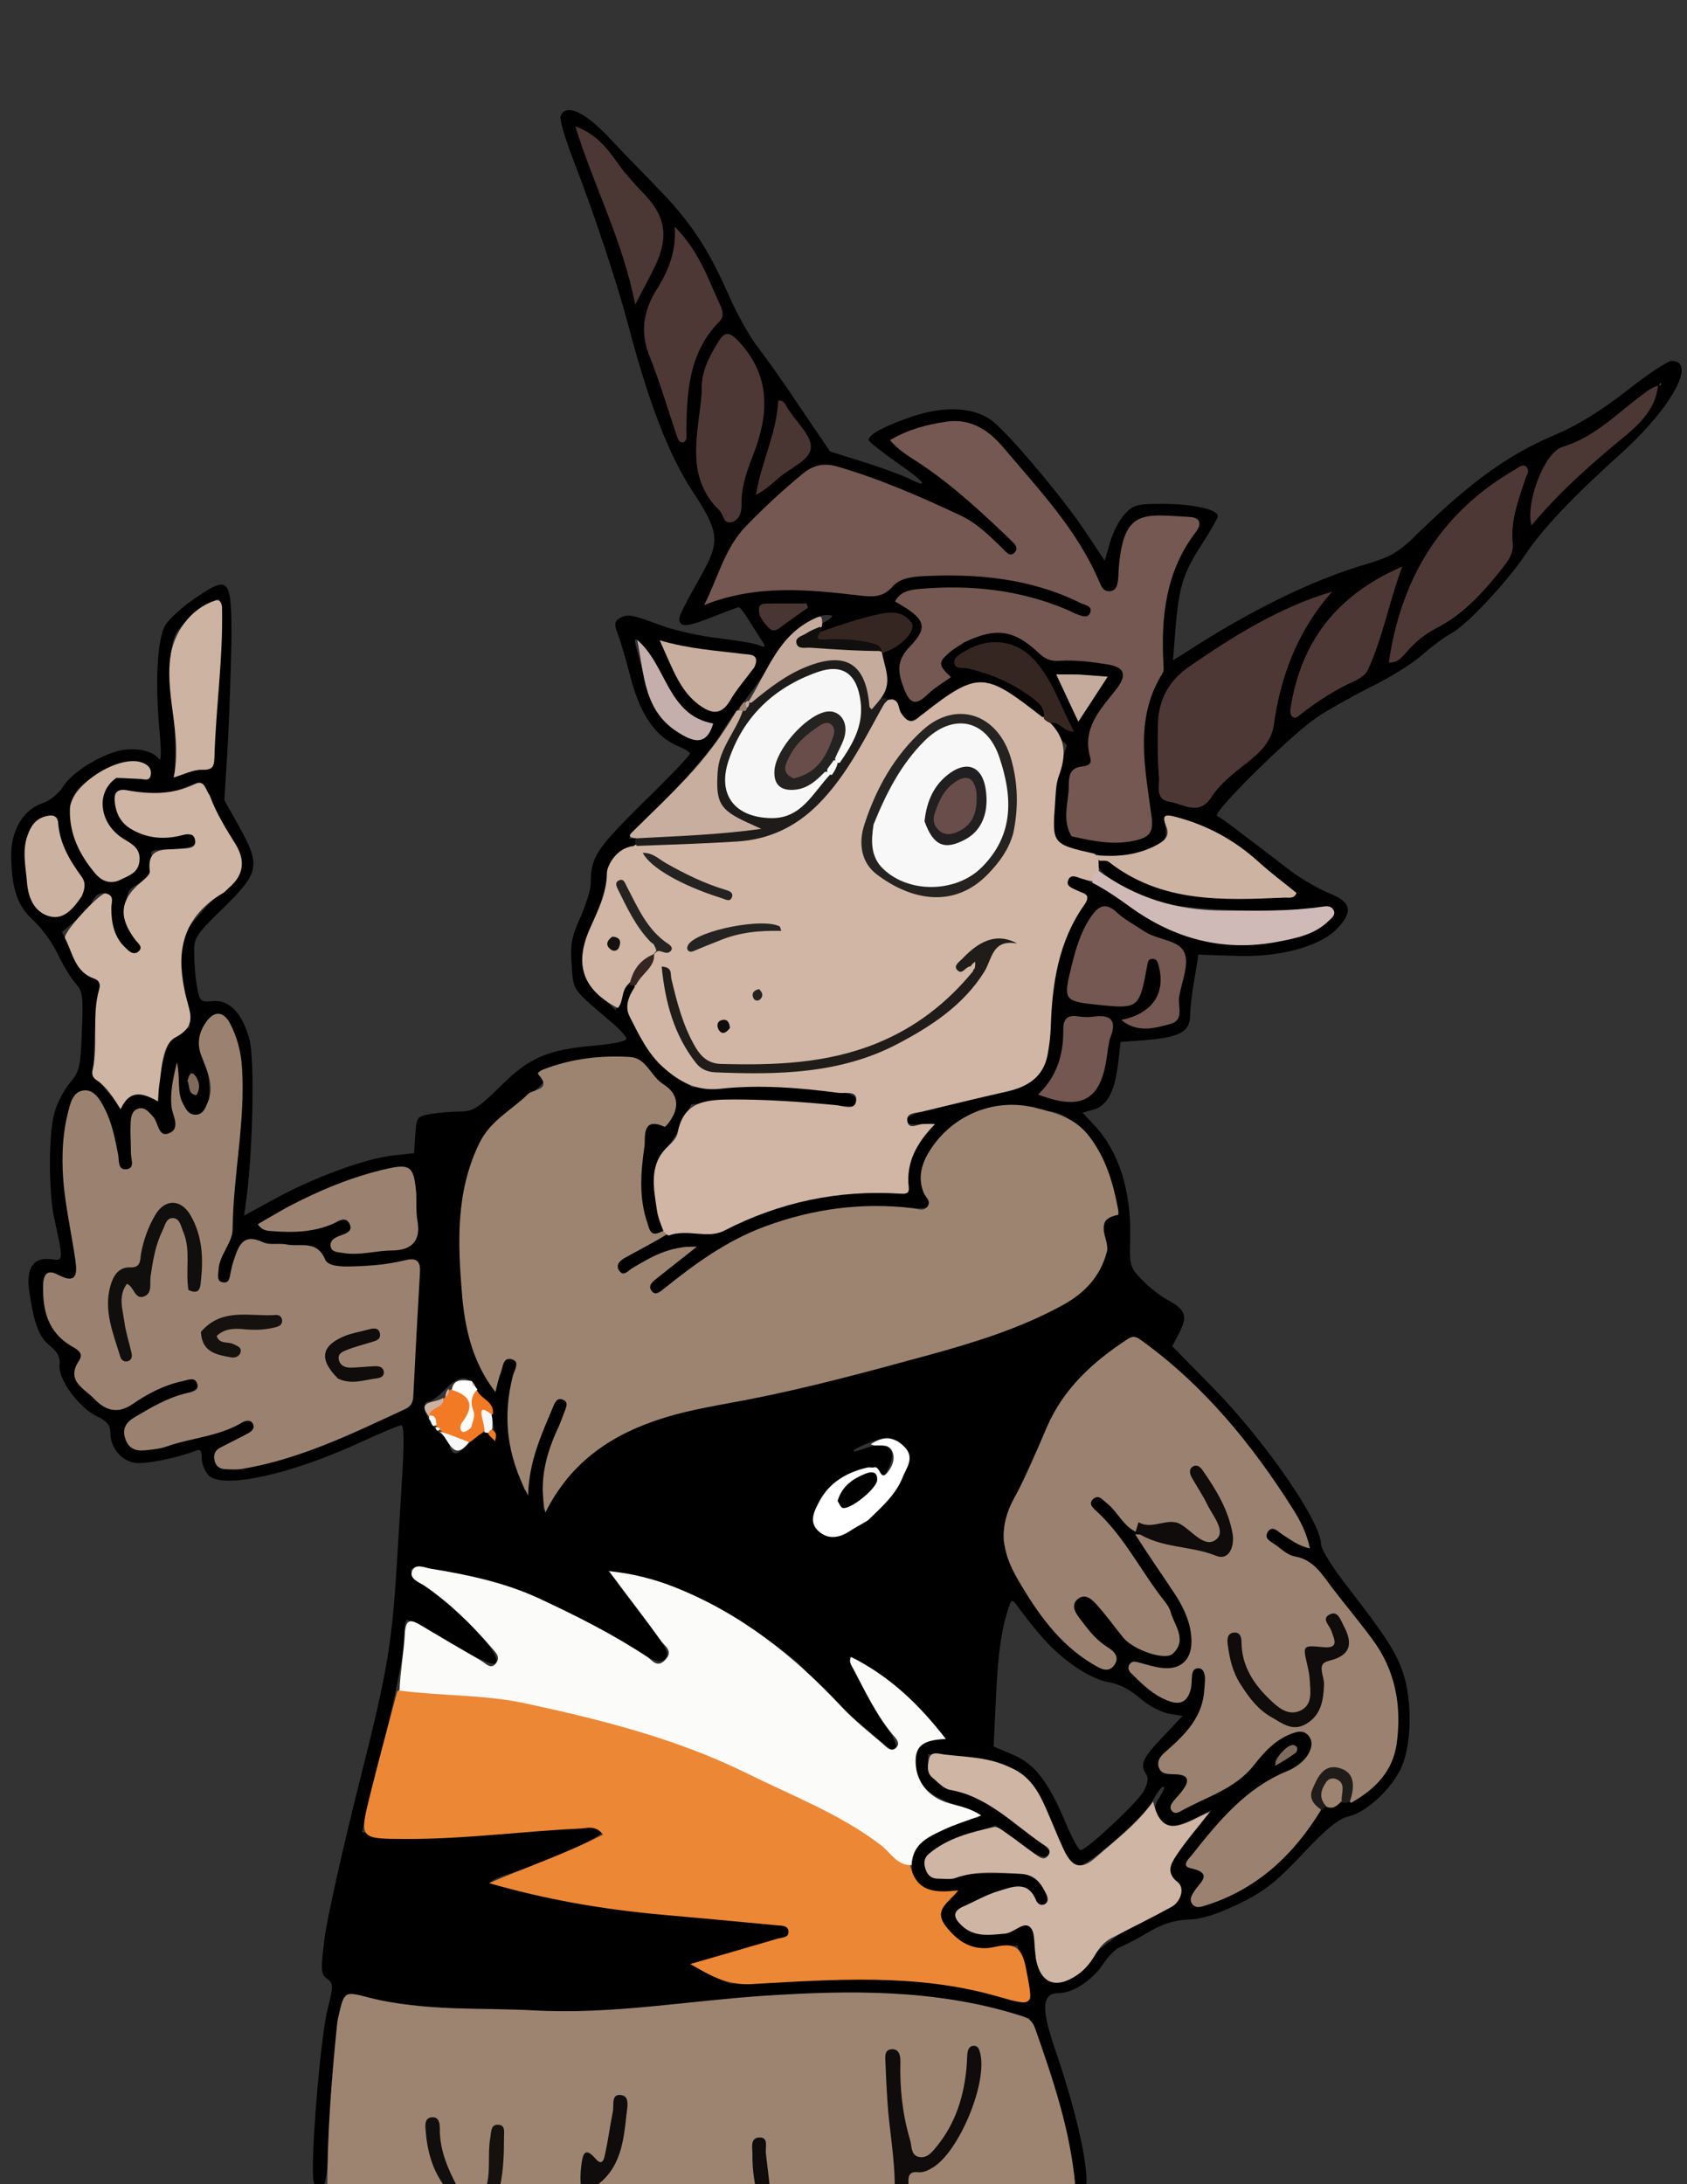 <?xml version="1.0" encoding="utf-8"?>
<svg version="1.1" id="Layer_1" x="0px" y="0px" width="100%" viewBox="0 0 425 550" enable-background="new 0 0 425 550" xmlns="http://www.w3.org/2000/svg">
  <rect x="0" y="0" width="425" height="550" fill="#333333" stroke="none"/>
  <defs/>
  <g transform="matrix(0.1, 0, 0, -0.1, 0.821, 550.886)" fill="#000000" stroke="none">
    <path d="M1404 5216 c-3 -7 11 -55 31 -107 54 -139 111 -311 141 -424 50 -190&#10;101 -323 161 -414 67 -102 69 -125 23 -208 -61 -109 -63 -114 -52 -125 7 -7&#10;31 -2 75 16 36 14 68 26 70 26 3 0 16 -17 28 -37 13 -21 28 -44 33 -52 7 -11&#10;5 -13 -10 -7 -10 5 -57 12 -103 18 -46 5 -113 20 -149 34 -71 26 -80 28 -101&#10;15 -11 -7 -12 -15 -3 -38 6 -15 21 -66 33 -112 24 -92 63 -148 119 -171 17 -7&#10;30 -15 30 -19 0 -4 -53 -60 -119 -124 -119 -118 -131 -137 -131 -204 0 -14&#10;-12 -52 -26 -84 -22 -48 -26 -69 -22 -120 5 -67 -2 -57 107 -150 17 -15 31&#10;-31 31 -36 0 -6 -35 -13 -79 -17 -120 -10 -166 -30 -239 -103 -55 -54 -69 -63&#10;-100 -63 -21 0 -54 -3 -74 -6 -36 -6 -37 -8 -40 -53 l-3 -46 -55 -6 c-70 -8&#10;-200 -56 -298 -110 l-75 -41 7 53 c15 125 19 335 7 387 -17 68 -51 104 -93&#10;100 -31 -3 -33 -1 -40 37 -4 22 -7 59 -7 82 -1 40 3 47 74 116 90 88 94 106&#10;39 205 l-37 66 9 145 c4 80 8 199 9 265 0 150 -6 157 -91 99 -32 -22 -67 -53&#10;-76 -69 -20 -34 -26 -144 -14 -269 4 -45 4 -75 -1 -68 -14 20 -55 30 -94 23&#10;-52 -10 -127 -56 -149 -93 -11 -17 -33 -35 -52 -41 -47 -16 -78 -67 -78 -130&#10;1 -85 15 -128 57 -166 21 -19 48 -57 61 -85 13 -27 33 -60 44 -72 18 -20 20&#10;-32 16 -121 -3 -90 -6 -102 -31 -131 -14 -17 -32 -51 -38 -74 -15 -51 -15&#10;-198 -1 -264 24 -109 24 -110 -7 -105 -44 6 -63 -20 -56 -77 12 -84 25 -120&#10;53 -141 19 -16 26 -29 24 -49 -4 -35 48 -106 93 -128 27 -13 35 -23 35 -43 0&#10;-35 25 -67 58 -74 24 -6 104 10 155 29 13 6 17 2 17 -18 0 -14 8 -33 17 -43&#10;36 -36 209 2 387 85 49 22 93 41 99 41 6 0 7 -41 3 -112 -4 -62 -9 -151 -12&#10;-198 -14 -239 -23 -297 -97 -590 -41 -162 -80 -337 -87 -388 -11 -86 -10 -94&#10;6 -106 16 -12 16 -17 1 -77 -15 -59 -37 -297 -37 -403 0 -34 4 -46 15 -46 19&#10;0 21 14 34 225 6 99 16 199 22 223 10 37 15 43 33 38 142 -41 513 -56 766 -31&#10;437 43 611 43 805 0 l130 -28 24 -71 c40 -118 81 -279 81 -318 0 -32 3 -38 21&#10;-38 20 0 21 3 15 56 -8 68 -37 179 -77 295 -35 102 -32 139 10 139 36 0 86 33&#10;113 75 13 19 32 38 42 41 10 4 42 20 70 37 36 21 66 31 101 32 35 1 74 14 128&#10;40 64 31 93 54 160 125 60 64 91 89 116 95 45 10 110 70 134 125 25 57 27 165&#10;4 235 -18 54 -45 95 -144 223 -35 45 -63 90 -63 102 0 56 -140 259 -270 392&#10;l-105 107 18 34 c21 42 16 57 -27 81 -19 10 -49 33 -67 52 -31 32 -32 36 -30&#10;107 3 117 -29 218 -91 283 l-29 31 25 7 c36 9 55 43 64 112 l7 59 65 5 c84 7&#10;110 21 110 62 0 17 5 59 11 92 l10 61 90 -3 c113 -5 217 23 261 70 40 43 34&#10;66 -25 89 -26 11 -73 38 -103 62 -145 111 -165 126 -176 131 -15 6 183 202&#10;252 249 25 17 84 50 131 74 48 23 108 60 134 83 25 22 59 47 73 54 37 19 140&#10;129 185 196 43 65 116 143 247 261 124 113 187 229 123 229 -10 0 -61 -34&#10;-113 -75 -64 -50 -122 -86 -178 -110 -119 -50 -212 -117 -346 -247 -49 -49&#10;-69 -61 -130 -79 -137 -40 -295 -117 -465 -228 l-24 -15 6 79 c9 106 19 140&#10;67 214 22 34 40 66 40 70 0 17 -63 31 -137 31 -67 0 -76 -2 -98 -26 -14 -15&#10;-30 -47 -37 -72 l-13 -45 -46 69 c-60 91 -200 256 -240 285 -46 33 -119 36&#10;-199 9 -68 -23 -110 -45 -110 -59 0 -4 32 -29 70 -56 70 -48 87 -69 33 -42&#10;-15 8 -67 27 -114 42 l-86 27 -72 106 c-39 59 -88 128 -108 154 -21 26 -55 87&#10;-76 135 -51 116 -95 183 -181 271 -39 40 -97 100 -128 133 -58 59 -102 77&#10;-114 45z m-858 -1283 c-3 -38 -8 -135 -12 -216 -5 -124 -9 -147 -21 -143 -8 3&#10;-29 0 -47 -8 l-34 -14 1 56 c1 32 -2 94 -7 138 -5 45 -6 102 -2 128 6 40 14&#10;52 58 86 27 22 54 40 60 40 6 0 8 -25 4 -67z m1534 16 c-8 -5 -32 -19 -52 -30&#10;-21 -10 -38 -23 -38 -28 0 -4 43 -11 95 -14 53 -4 104 -11 115 -17 26 -14 27&#10;-75 1 -113 l-18 -28 -6 42 c-8 57 -36 84 -90 84 -129 -1 -287 -165 -287 -298&#10;0 -61 10 -78 64 -105 l39 -19 -44 -6 c-24 -4 -98 -9 -164 -13 l-120 -7 103&#10;108 c56 59 114 128 129 154 14 25 37 57 49 71 13 14 47 61 76 105 54 81 104&#10;125 142 125 17 0 18 -2 6 -11z m-419 -146 c28 -58 80 -113 107 -113 14 0 14&#10;-2 6 -24 -8 -20 -27 -20 -66 0 -56 29 -73 61 -115 219 -11 41 37 -16 68 -82z&#10;m147 63 c45 -6 83 -15 84 -19 1 -16 -85 -127 -99 -127 -38 0 -93 65 -122 143&#10;-11 28 -11 29 21 22 18 -4 70 -13 116 -19z m331 -60 c7 -8 15 -40 18 -70 5&#10;-52 3 -60 -35 -125 -23 -38 -65 -90 -93 -115 -43 -38 -58 -46 -91 -46 -39 0&#10;-96 23 -110 44 -32 48 22 191 96 251 86 69 185 97 215 61z m625 -2 c14 -5 13&#10;-9 -5 -33 -11 -14 -28 -36 -37 -49 l-17 -23 -26 56 -26 55 47 0 c27 0 55 -3&#10;64 -6z m-242 -35 c23 -12 68 -48 100 -79 l58 -58 -14 -40 c-8 -22 -18 -76 -21&#10;-120 -8 -92 -6 -95 78 -107 37 -6 45 -10 37 -20 -16 -19 21 -51 100 -87 56&#10;-26 83 -31 195 -39 72 -4 164 -5 205 0 82 9 103 2 77 -27 -29 -32 -132 -57&#10;-227 -56 -113 2 -195 31 -290 106 -40 31 -125 69 -134 61 -14 -14 -4 -33 19&#10;-39 14 -4 25 -9 23 -13 -2 -3 -15 -29 -30 -57 -34 -65 -55 -148 -64 -254 -8&#10;-107 -22 -143 -63 -160 -17 -7 -91 -27 -164 -45 -92 -22 -132 -36 -132 -46 0&#10;-10 10 -13 33 -11 l32 2 -30 -41 c-23 -32 -30 -53 -30 -88 l0 -46 -55 3 c-90&#10;6 -248 -24 -339 -64 -63 -28 -97 -37 -152 -39 l-70 -3 -12 44 c-20 75 -16 137&#10;11 163 13 12 34 44 47 70 l23 49 84 7 c48 4 137 2 205 -4 67 -6 123 -9 126 -7&#10;2 3 2 12 -1 20 -7 19 -125 31 -287 29 l-125 -2 -47 34 c-28 21 -60 58 -82 94&#10;-31 53 -34 64 -25 95 5 20 21 49 34 65 28 33 31 41 12 41 -18 0 -55 -52 -71&#10;-98 l-13 -37 -42 41 c-52 52 -54 91 -11 192 17 39 30 85 30 101 0 19 5 30 12&#10;28 6 -1 14 7 16 18 6 30 20 35 107 35 113 0 259 17 300 34 56 24 142 113 197&#10;205 58 97 81 130 88 131 3 0 11 -13 18 -30 8 -16 18 -30 23 -30 5 0 30 16 56&#10;36 52 40 98 63 126 64 10 0 37 -10 59 -21z m-2168 -185 c9 -3 16 -12 16 -20 0&#10;-11 -13 -14 -48 -13 -63 3 -72 -4 -72 -51 0 -53 14 -81 55 -108 47 -30 47 -62&#10;0 -88 -43 -23 -57 -16 -100 46 -41 61 -47 145 -13 176 53 49 122 73 162 58z&#10;m171 -96 c14 -29 36 -73 50 -98 14 -25 25 -51 25 -58 0 -8 -33 -49 -74 -91&#10;-40 -42 -76 -87 -79 -100 -3 -13 1 -66 9 -119 8 -52 14 -97 14 -99 0 -2 -11&#10;-8 -24 -13 -19 -7 -29 -23 -40 -61 -9 -29 -16 -66 -16 -82 0 -22 -4 -28 -15&#10;-23 -8 3 -21 9 -29 12 -8 3 -23 -3 -34 -14 -18 -18 -19 -18 -52 21 -32 38 -33&#10;42 -31 115 1 42 6 96 10 119 8 40 7 44 -17 56 -14 6 -37 34 -50 61 l-24 48 35&#10;29 c20 16 39 38 42 49 4 11 15 20 26 20 16 0 19 -7 19 -42 0 -52 31 -108 60&#10;-108 25 0 25 5 0 37 -14 17 -20 41 -20 73 0 40 4 49 26 61 29 15 47 50 38 74&#10;-5 12 3 15 42 15 54 0 80 12 69 30 -5 8 -21 10 -52 5 -79 -12 -153 32 -153 91&#10;0 24 1 24 68 18 49 -5 76 -2 102 9 19 8 39 16 43 16 4 1 19 -23 32 -51z m2492&#10;-60 c28 -10 71 -34 95 -54 24 -19 64 -51 91 -71 26 -21 47 -41 47 -46 0 -6&#10;-64 -7 -152 -5 -145 5 -157 7 -218 35 -36 17 -74 37 -84 45 -18 14 -16 15 24&#10;22 24 4 59 14 78 23 30 14 33 20 30 50 -4 37 -8 37 89 1z m-2877 -19 c7 -23&#10;23 -60 37 -82 30 -47 25 -78 -18 -110 -57 -42 -98 8 -100 122 -1 56 2 76 16&#10;91 30 33 53 25 65 -21z m427 -477 c25 -41 37 -166 25 -264 -6 -51 -14 -130&#10;-17 -176 -4 -46 -12 -97 -20 -115 -21 -52 -23 -101 -3 -105 11 -2 18 6 23 30&#10;4 18 14 45 21 60 13 24 17 26 46 17 18 -5 54 -9 80 -9 38 0 52 -5 74 -26 26&#10;-27 27 -27 136 -21 l111 6 -8 -172 c-4 -95 -9 -175 -11 -178 -4 -7 -98 -53&#10;-193 -93 -35 -16 -110 -40 -167 -54 -99 -24 -106 -25 -122 -8 -16 16 -16 18 8&#10;36 14 11 30 20 36 20 7 0 22 9 35 19 19 16 21 22 12 32 -10 10 -22 8 -60 -9&#10;-27 -12 -89 -31 -140 -43 -76 -18 -95 -20 -108 -9 -39 33 11 85 118 121 29 10&#10;52 24 52 31 0 27 -52 18 -130 -21 -76 -38 -81 -39 -111 -25 -17 8 -41 29 -54&#10;45 -19 27 -21 34 -9 55 12 22 9 27 -29 60 -42 35 -62 80 -62 137 0 30 17 35&#10;50 15 39 -25 43 0 20 138 -24 140 -22 252 6 306 18 36 37 36 63 0 18 -25 26&#10;-53 46 -144 4 -19 12 -28 25 -28 18 0 19 5 14 58 -4 38 -2 67 6 81 11 22 13&#10;22 31 6 10 -10 21 -26 25 -37 4 -13 13 -18 27 -16 21 3 22 8 20 88 -1 68 0 75&#10;6 35 3 -27 10 -56 14 -62 10 -16 39 -17 55 -1 16 16 15 84 -3 132 -12 34 -12&#10;44 0 73 16 37 43 44 62 15z m1064 -132 c23 -22 45 -40 50 -40 14 0 10 -42 -6&#10;-70 -8 -14 -14 -19 -15 -12 0 20 -28 14 -40 -9 -29 -53 -20 -250 12 -270 6 -4&#10;-13 -19 -41 -34 -33 -18 -51 -35 -51 -47 0 -23 25 -23 58 1 31 21 120 56 127&#10;50 2 -3 -20 -24 -50 -48 -55 -44 -70 -71 -39 -71 9 0 49 24 88 54 39 29 85 61&#10;101 69 130 70 271 102 412 94 51 -3 95 -1 98 4 3 4 -1 19 -9 31 -28 43 8 128&#10;76 178 43 32 134 53 171 40 17 -5 45 -10 63 -10 41 0 91 -49 129 -125 31 -62&#10;44 -137 24 -133 -10 2 -15 -14 -19 -62 -7 -86 -39 -129 -138 -179 -134 -68&#10;-518 -176 -842 -236 -47 -9 -128 -32 -180 -52 -78 -30 -106 -47 -154 -92 -32&#10;-31 -66 -72 -77 -91 l-18 -35 -1 53 c0 37 9 77 30 129 35 86 37 106 13 101&#10;-21 -4 -72 -121 -82 -187 l-7 -46 -17 49 c-25 74 -31 162 -13 226 15 58 8 83&#10;-18 61 -9 -7 -18 -29 -22 -49 l-7 -35 -23 46 c-37 73 -54 152 -61 282 -10 202&#10;31 312 148 397 43 31 68 56 65 64 -8 20 23 33 101 43 94 13 116 8 164 -39z&#10;m-1141 -33 c0 -10 -4 -15 -10 -12 -5 3 -10 18 -10 33 0 21 2 24 10 12 5 -8 10&#10;-23 10 -33z m545 -282 c4 -46 5 -91 2 -98 -6 -16 -72 -27 -153 -27 -41 0 -54&#10;4 -54 15 0 8 11 17 25 21 16 4 25 13 25 25 0 23 -22 24 -80 4 -45 -16 -99 -19&#10;-138 -8 -21 5 -17 10 38 39 119 63 246 110 307 113 20 1 22 -5 28 -84z m1858&#10;-377 c22 -18 81 -75 132 -126 114 -114 271 -339 251 -359 -2 -3 -23 8 -45 23&#10;-32 20 -45 24 -53 16 -17 -17 24 -57 78 -78 24 -9 50 -26 57 -38 8 -11 46 -61&#10;86 -111 89 -112 117 -185 108 -282 -7 -70 -31 -119 -75 -154 l-27 -21 -5 32&#10;c-3 19 -15 39 -27 47 -21 14 -25 13 -53 -15 -32 -33 -37 -52 -18 -81 10 -17 4&#10;-28 -46 -85 -68 -78 -94 -97 -182 -137 -74 -34 -97 -28 -63 15 24 31 20 53&#10;-12 58 -19 3 -16 9 33 64 31 34 62 71 70 83 8 11 50 40 94 64 43 24 85 55 93&#10;69 20 35 8 58 -30 58 -25 0 -46 -14 -103 -68 -65 -62 -198 -143 -212 -130 -2&#10;3 7 20 22 37 33 40 26 61 -21 61 -20 0 -35 5 -35 12 0 6 24 37 54 68 48 50 55&#10;63 61 113 8 59 3 77 -21 77 -9 0 -14 -10 -14 -28 0 -43 -21 -66 -54 -58 -30 7&#10;-104 71 -95 81 4 3 27 1 53 -6 39 -10 50 -9 70 5 56 36 41 107 -51 243 -38 58&#10;-54 88 -41 79 12 -9 37 -16 54 -16 17 0 47 -6 65 -14 64 -26 76 -27 93 -11 24&#10;24 20 69 -13 133 -41 82 -66 110 -83 94 -10 -10 -10 -17 2 -35 27 -40 70 -130&#10;70 -143 0 -23 -34 -16 -70 16 -39 32 -70 39 -70 14 0 -15 -2 -15 -25 0 -31 21&#10;-45 20 -45 -1 0 -13 -14 -4 -44 30 -46 49 -63 57 -72 32 -4 -10 10 -33 38 -63&#10;25 -26 66 -80 92 -120 26 -39 52 -74 56 -77 5 -3 16 -28 25 -56 15 -44 15 -53&#10;3 -65 -12 -12 -21 -12 -63 1 -41 12 -56 24 -85 65 -19 28 -47 57 -61 65 -32&#10;17 -54 5 -46 -27 7 -25 61 -88 91 -105 22 -12 16 -43 -8 -43 -23 0 -116 80&#10;-157 134 -20 26 -52 79 -71 118 -40 78 -40 73 10 193 45 109 102 216 135 259&#10;27 34 140 126 154 126 3 0 24 -15 46 -32z m-1699 -102 c9 -19 20 -36 25 -38 4&#10;-2 11 -18 14 -36 6 -29 4 -33 -12 -30 -11 2 -32 -10 -49 -29 -24 -24 -33 -29&#10;-41 -19 -6 7 -8 15 -5 19 3 3 -5 13 -19 21 -36 24 -61 86 -34 86 6 0 25 14 40&#10;30 38 39 61 38 81 -4z m1067 -135 c21 -17 22 -21 11 -59 -16 -52 -89 -133&#10;-141 -157 -73 -33 -112 5 -76 75 29 56 122 102 150 74 13 -14 16 -12 26 10 23&#10;49 -6 69 -68 45 -15 -5 -24 -7 -20 -2 9 9 66 31 83 32 7 1 22 -7 35 -18z&#10;m-993 -357 c83 -28 228 -98 319 -156 51 -32 66 -38 78 -28 17 14 10 27 -78&#10;140 -44 55 -55 76 -43 78 33 7 146 -31 243 -83 97 -51 233 -148 233 -165 0 -9&#10;204 -193 220 -198 18 -6 10 24 -16 59 -28 38 -97 169 -92 175 10 9 130 -81&#10;182 -137 57 -61 58 -64 35 -67 -38 -6 -49 -21 -49 -68 0 -37 5 -46 33 -67 17&#10;-13 51 -29 74 -36 43 -12 67 -31 39 -31 -24 0 -109 -40 -133 -62 -16 -15 -23&#10;-33 -23 -59 0 -43 12 -55 66 -67 30 -7 35 -11 22 -17 -22 -9 -23 -43 -2 -73&#10;26 -38 71 -55 128 -48 l51 6 19 -66 c10 -35 16 -67 14 -70 -3 -3 -73 9 -154&#10;26 -148 31 -151 31 -368 25 -121 -3 -223 -8 -227 -11 -6 -4 -43 14 -93 44 -5&#10;3 44 20 108 39 65 18 123 36 129 40 20 12 -27 33 -77 33 -148 0 -676 78 -676&#10;100 0 4 19 13 43 20 93 28 237 93 237 108 0 16 -35 15 -335 -10 -91 -7 -163&#10;-8 -206 -2 l-65 9 38 155 c49 201 68 296 68 343 0 20 3 37 8 37 4 0 54 -27&#10;111 -60 75 -43 107 -57 112 -48 13 21 -74 116 -172 189 -25 19 -44 39 -42 45&#10;5 15 145 -10 241 -42z m1346 -124 c52 -61 123 -109 171 -117 25 -4 54 -19 77&#10;-39 20 -18 53 -36 73 -40 l36 -6 -51 -54 c-51 -54 -57 -68 -40 -94 6 -9 3 -24&#10;-8 -43 -18 -30 -143 -147 -158 -147 -5 0 -22 32 -39 72 -43 102 -77 146 -133&#10;169 l-47 20 6 127 c5 111 15 177 35 232 5 12 9 10 22 -10 10 -13 34 -45 56&#10;-70z m626 -300 c-33 -26 -48 -26 -25 0 10 11 25 20 34 20 12 0 9 -6 -9 -20z&#10;m-720 -26 c54 -23 70 -42 121 -151 36 -77 53 -103 67 -103 25 0 165 122 188&#10;165 10 19 22 35 27 35 4 0 0 -11 -9 -25 -14 -21 -15 -31 -6 -50 14 -31 39 -32&#10;95 -4 l42 21 -31 -33 c-69 -76 -93 -132 -60 -145 11 -4 13 -12 6 -30 -5 -13&#10;-7 -24 -4 -24 3 0 -35 -21 -83 -46 -59 -31 -104 -64 -138 -100 -40 -43 -57&#10;-54 -82 -54 -35 0 -51 27 -56 97 -3 53 -8 57 -43 38 -56 -29 -154 -9 -154 32&#10;0 16 86 57 143 67 33 6 38 4 49 -19 13 -29 38 -34 38 -7 0 9 -9 28 -19 41 -16&#10;21 -25 23 -102 22 -46 0 -104 -2 -128 -3 -32 -2 -46 1 -54 14 -18 27 23 61&#10;103 87 l70 23 55 -42 c34 -26 61 -40 71 -36 22 8 14 17 -78 86 -47 35 -102 66&#10;-131 75 -61 18 -87 40 -87 73 l0 24 78 -7 c42 -4 93 -13 112 -21z m850 -64 c0&#10;-33 -24 -50 -42 -32 -17 17 -1 62 22 62 16 0 20 -7 20 -30z"/>
    <path d="M2025 3691 c-46 -33 -88 -101 -83 -133 7 -49 71 -48 116 2 47 50 67&#10;97 56 128 -13 37 -42 38 -89 3z"/>
    <path d="M2345 3691 c-74 -45 -173 -200 -182 -285 -7 -59 26 -104 97 -133 94&#10;-38 157 -26 223 42 54 56 71 109 64 203 -8 128 -55 192 -139 192 -18 0 -47 -8&#10;-63 -19z m109 -13 c56 -25 94 -179 66 -263 -18 -53 -84 -123 -129 -135 -37&#10;-10 -112 4 -159 29 -57 30 -57 107 -1 211 77 141 149 192 223 158z"/>
    <path d="M2384 3561 c-37 -23 -70 -97 -60 -135 14 -56 95 -54 132 2 24 37 23&#10;121 -2 139 -24 17 -33 16 -70 -6z"/>
    <path d="M1605 3360 c-14 -23 208 -131 228 -111 9 9 5 13 -13 18 -14 3 -67 28&#10;-117 54 -51 26 -95 44 -98 39z"/>
    <path d="M1545 3289 c-10 -14 65 -138 97 -162 43 -32 44 -12 2 36 -22 24 -49&#10;65 -62 91 -25 49 -27 52 -37 35z"/>
    <path d="M1855 3184 c-60 -14 -135 -48 -135 -61 0 -11 5 -13 18 -8 68 30 134&#10;47 175 47 31 0 47 4 44 12 -4 11 -67 18 -102 10z"/>
    <path d="M1524 3145 c-9 -23 10 -40 25 -22 9 11 8 17 -4 27 -12 10 -16 9 -21&#10;-5z"/>
    <path d="M2442 3120 c-23 -17 -42 -37 -42 -45 0 -21 14 -19 35 5 10 11 20 18&#10;23 15 10 -10 -50 -74 -120 -128 -121 -92 -223 -124 -423 -134 l-131 -6 -26 31&#10;c-29 35 -64 121 -74 182 -8 48 -24 53 -24 8 1 -59 45 -174 83 -215 19 -21 29&#10;-23 143 -23 67 0 157 7 199 15 157 30 345 152 393 255 19 40 28 50 48 50 13 0&#10;24 5 24 10 0 22 -68 9 -108 -20z"/>
    <path d="M1475 3110 c-3 -5 -1 -10 4 -10 6 0 11 5 11 10 0 6 -2 10 -4 10 -3 0&#10;-8 -4 -11 -10z"/>
    <path d="M1530 3030 c0 -5 5 -10 10 -10 6 0 10 5 10 10 0 6 -4 10 -10 10 -5 0&#10;-10 -4 -10 -10z"/>
    <path d="M1887 3014 c-8 -8 1 -24 14 -24 5 0 9 7 9 15 0 15 -12 20 -23 9z"/>
    <path d="M1806 2943 c-12 -12 -6 -33 9 -33 8 0 15 6 15 14 0 17 -14 28 -24 19z"/>
    <path d="M1906 2942 c-3 -6 -1 -14 5 -17 15 -10 25 3 12 16 -7 7 -13 7 -17 1z"/>
    <path d="M403 2480 c-21 -9 -63 -101 -63 -140 0 -15 -7 -20 -25 -20 -40 0 -59&#10;-40 -52 -108 7 -75 28 -137 47 -137 17 0 17 17 0 97 -7 31 -9 69 -5 85 7 27 7&#10;28 16 6 4 -13 17 -23 27 -23 16 0 20 10 25 52 7 58 37 148 49 148 19 0 38 -63&#10;38 -125 0 -58 2 -66 18 -63 14 3 18 16 20 68 3 72 -18 144 -48 160 -21 11 -18&#10;11 -47 0z"/>
    <path d="M518 2184 c-52 -28 -28 -82 40 -91 35 -5 42 -3 42 11 0 9 -6 18 -12&#10;20 -69 21 -60 29 40 36 63 4 77 8 80 23 3 15 -6 17 -80 17 -54 -1 -93 -6 -110&#10;-16z"/>
    <path d="M877 2156 c-56 -20 -79 -45 -72 -76 3 -14 13 -31 22 -37 23 -17 117&#10;-17 132 0 16 21 3 27 -56 27 -46 0 -54 3 -51 18 2 11 20 22 51 31 34 10 47 20&#10;47 33 0 21 -20 22 -73 4z"/>
    <path d="M3327 1444 c-3 -3 2 -21 10 -40 20 -41 14 -49 -21 -33 -41 19 -50 3&#10;-36 -68 13 -63 4 -103 -23 -103 -49 0 -123 88 -135 161 -5 29 -13 44 -22 44&#10;-11 0 -15 -11 -14 -46 5 -148 183 -266 231 -152 9 24 13 51 9 75 -5 33 -4 38&#10;13 38 28 0 51 27 51 58 0 46 -41 88 -63 66z"/>
    <path d="M2128 1772 c-21 -19 -29 -34 -25 -45 4 -10 11 -17 16 -17 16 0 81 61&#10;81 76 0 23 -38 16 -72 -14z"/>
    <path d="M2426 358 c-2 -7 -7 -38 -9 -69 -3 -31 -15 -79 -27 -106 -24 -56 -75&#10;-112 -89 -97 -14 15 -33 105 -40 189 -5 65 -9 80 -23 83 -15 3 -18 -4 -18 -50&#10;0 -29 5 -110 11 -181 11 -113 14 -127 31 -127 11 0 18 7 18 20 0 15 7 20 29&#10;20 70 0 157 160 149 275 -3 46 -23 73 -32 43z"/>
    <path d="M1530 205 c0 -40 -19 -135 -27 -135 -3 0 -11 7 -18 17 -19 25 -35 6&#10;-35 -43 0 -37 3 -44 20 -44 11 0 20 4 20 9 0 5 9 11 20 14 28 7 50 66 57 148&#10;6 66 5 69 -16 69 -17 0 -21 -6 -21 -35z"/>
    <path d="M1063 174 c-8 -21 3 -96 21 -139 12 -29 20 -35 45 -35 l30 0 -24 36&#10;c-13 19 -27 56 -30 82 -4 26 -8 53 -10 60 -6 17 -24 15 -32 -4z"/>
    <path d="M1225 158 c-2 -7 -5 -46 -8 -85 -4 -65 -2 -73 13 -73 24 0 30 20 30&#10;101 0 55 -3 69 -15 69 -9 0 -17 -6 -20 -12z"/>
    <path d="M1887 133 c-9 -8 -9 -61 -1 -102 5 -22 12 -31 26 -31 17 0 18 5 12&#10;62 -4 35 -9 66 -11 71 -5 9 -17 9 -26 0z"/>
  </g>
  <path fill="#010101" opacity="1" stroke="none" d="&#10;M82.263,550.649 &#10;&#9;C56.34,551 30.679,550.919 5.02,551.097 &#10;&#9;C1.636,551.121 0.899,550.485 0.902,547.021 &#10;&#9;C1.019,423.552 1,300.082 1,176.613 &#10;&#9;C1,119.461 1.054,62.308 0.881,5.156 &#10;&#9;C0.869,1.288 1.996,0.923 5.342,0.925 &#10;&#9;C144.141,1.013 282.94,1.017 421.739,0.906 &#10;&#9;C425.311,0.903 426.102,1.598 426.099,5.237 &#10;&#9;C425.986,185.692 425.983,366.147 426.108,546.602 &#10;&#9;C426.111,550.578 424.961,551.093 421.4,551.084 &#10;&#9;C371.579,550.96 321.758,551 271.469,551 &#10;&#9;C269.469,549.538 268.909,547.668 268.657,545.632 &#10;&#9;C267.319,534.827 264.074,524.531 260.442,514.318 &#10;&#9;C259.189,510.794 256.921,509.097 253.406,508.069 &#10;&#9;C233.207,502.165 212.572,502.65 191.976,504.142 &#10;&#9;C175.899,505.306 159.85,508.335 143.778,507.951 &#10;&#9;C126.568,507.54 109.088,509.01 92.156,504.257 &#10;&#9;C88.835,503.324 87.64,504.91 86.92,507.751 &#10;&#9;C84.814,516.062 85.659,524.642 84.512,533.042 &#10;&#9;C83.73,538.776 84.005,544.638 82.263,550.649 &#10;z" style="visibility: hidden;"/>
  <path fill="#9D8471" opacity="1" stroke="none" d="&#10;M82.469,551 &#10;&#9;C82.437,537.375 83.504,523.793 84.868,510.233 &#10;&#9;C84.951,509.407 85.066,508.578 85.254,507.77 &#10;&#9;C86.749,501.337 86.74,501.4 92.966,503.008 &#10;&#9;C106.662,506.544 120.72,505.477 134.639,506.241 &#10;&#9;C154.009,507.303 173.061,503.851 192.266,502.57 &#10;&#9;C213.864,501.131 235.442,500.838 256.481,507.36 &#10;&#9;C258.379,507.949 259.928,508.342 260.765,510.73 &#10;&#9;C265.28,523.6 269.678,536.472 270.918,550.595 &#10;&#9;C257.312,551 243.625,551 229.469,551 &#10;&#9;C227.52,548.91 227.88,547.036 230.217,546.161 &#10;&#9;C243.03,541.362 243.818,529.976 246.079,518.357 &#10;&#9;C243.848,519.899 244.547,521.448 244.344,522.721 &#10;&#9;C244.108,524.195 243.944,525.681 243.621,527.145 &#10;&#9;C242.453,532.428 240.392,537.31 236.75,541.358 &#10;&#9;C233.037,545.485 229.744,544.705 228.224,539.384 &#10;&#9;C226.395,532.982 225.216,526.463 225.066,519.752 &#10;&#9;C223.835,526.77 225.505,533.672 225.884,540.61 &#10;&#9;C226.063,543.905 227.005,547.192 225.239,550.701 &#10;&#9;C214.979,551 204.958,551 194.469,551 &#10;&#9;C191.098,548.407 192.288,544.562 191.105,540.799 &#10;&#9;C189.871,544.392 192.292,547.581 190.229,550.739 &#10;&#9;C176.979,551 163.958,551 150.469,551 &#10;&#9;C148.845,549.479 149.985,548.479 150.922,547.617 &#10;&#9;C155.959,542.982 156.092,536.817 156.769,530.1 &#10;&#9;C154.7,531.706 155.439,533.427 155.188,534.84 &#10;&#9;C154.897,536.477 154.673,538.141 154.206,539.725 &#10;&#9;C153.444,542.313 153.338,545.689 149.023,544.728 &#10;&#9;C147.564,544.404 147.529,545.703 147.361,546.64 &#10;&#9;C147.129,547.938 147.257,549.314 146.229,550.739 &#10;&#9;C139.646,551 133.291,551 126.468,551 &#10;&#9;C123.949,547.029 126.794,542.805 125.193,538.499 &#10;&#9;C123.155,542.39 125.838,547.191 122.239,550.748 &#10;&#9;C119.958,551 117.917,551 115.438,551 &#10;&#9;C111.129,546.753 110.352,541.29 108.972,536.025 &#10;&#9;C108.046,541.255 110.794,545.661 112.131,550.674 &#10;&#9;C102.312,551 92.625,551 82.469,551 &#10;z"/>
  <path fill="#0F0C0B" opacity="1" stroke="none" d="&#10;M225.4,551 &#10;&#9;C225.49,543.664 224.035,536.457 223.563,529.184 &#10;&#9;C223.349,525.876 223.184,522.563 223.062,519.25 &#10;&#9;C223.015,517.961 222.759,516.211 224.514,516.027 &#10;&#9;C226.558,515.813 226.867,517.727 226.831,519.157 &#10;&#9;C226.662,525.845 227.353,532.422 229.267,538.822 &#10;&#9;C229.741,540.404 229.399,542.914 231.779,543.182 &#10;&#9;C233.758,543.405 235.037,541.68 236.167,540.266 &#10;&#9;C240.78,534.499 242.862,527.761 243.507,520.508 &#10;&#9;C243.61,519.352 243.596,518.184 243.723,517.032 &#10;&#9;C243.841,515.961 244.333,515.01 245.565,515.164 &#10;&#9;C246.462,515.276 246.721,516.165 246.936,517.015 &#10;&#9;C248.823,524.47 241.652,541.775 234.996,545.808 &#10;&#9;C233.837,546.51 232.647,547.122 231.265,546.981 &#10;&#9;C228.646,546.713 228.764,548.429 228.931,550.583 &#10;&#9;C227.933,551 226.867,551 225.4,551 &#10;z"/>
  <path fill="#0F0C0B" opacity="1" stroke="none" d="&#10;M146.4,551 &#10;&#9;C146.149,549.015 146.202,547.017 146.472,545.048 &#10;&#9;C146.808,542.599 147.279,540.348 150.078,543.626 &#10;&#9;C151.924,545.788 152.28,543.07 152.425,542.433 &#10;&#9;C153.228,538.888 153.666,535.261 154.401,531.698 &#10;&#9;C154.727,530.121 153.848,527.185 156.518,527.555 &#10;&#9;C158.691,527.855 158.033,530.597 157.845,532.304 &#10;&#9;C157.091,539.156 156.442,546.116 149.855,550.642 &#10;&#9;C148.933,551 147.867,551 146.4,551 &#10;z"/>
  <path fill="#110F0D" opacity="1" stroke="none" d="&#10;M112.375,551 &#10;&#9;C108.857,546.563 107.604,541.499 107.202,536.185 &#10;&#9;C107.105,534.915 107.058,533.239 108.857,533.153 &#10;&#9;C110.642,533.067 110.805,534.688 110.797,536 &#10;&#9;C110.763,541.299 112.716,545.928 115.219,550.661 &#10;&#9;C114.25,551 113.5,551 112.375,551 &#10;z"/>
  <path fill="#14110F" opacity="1" stroke="none" d="&#10;M122.4,551 &#10;&#9;C123.72,546.895 122.762,542.472 123.526,538.256 &#10;&#9;C123.774,536.886 123.566,534.799 125.683,535.039 &#10;&#9;C127.402,535.234 126.963,537.078 126.967,538.335 &#10;&#9;C126.978,542.303 126.849,546.264 125.978,550.578 &#10;&#9;C124.933,551 123.867,551 122.4,551 &#10;z"/>
  <path fill="#0F0C0B" opacity="1" stroke="none" d="&#10;M190.4,551 &#10;&#9;C189.837,548.189 189.52,545.375 189.568,542.568 &#10;&#9;C189.596,540.949 188.841,538.237 191.405,538.238 &#10;&#9;C193.71,538.239 192.746,540.785 192.946,542.285 &#10;&#9;C193.296,544.91 193.56,547.547 193.93,550.589 &#10;&#9;C192.933,551 191.867,551 190.4,551 &#10;z"/>
  <path fill="#9D8471" opacity="1" stroke="none" d="&#10;M168.116,310.755 &#10;&#9;C164.514,312.965 160.971,314.756 157.508,316.69 &#10;&#9;C156.369,317.326 155.004,318.388 155.932,319.86 &#10;&#9;C157.076,321.672 158.212,319.958 159.223,319.366 &#10;&#9;C163.902,316.628 168.502,313.698 175.57,313.933 &#10;&#9;C171.551,317.101 168.454,319.517 165.387,321.971 &#10;&#9;C164.341,322.809 163.039,323.847 164.305,325.223 &#10;&#9;C165.365,326.375 166.5,325.125 167.314,324.47 &#10;&#9;C175.119,318.191 183.116,312.381 192.698,308.841 &#10;&#9;C204.801,304.369 217.114,302.719 229.879,304.22 &#10;&#9;C231.187,304.374 232.597,305.141 233.597,303.895 &#10;&#9;C234.72,302.497 233.172,301.506 232.698,300.346 &#10;&#9;C231.251,296.808 232.036,293.461 233.869,290.336 &#10;&#9;C238.95,281.672 249.591,276.025 261.138,279.012 &#10;&#9;C266.417,280.377 270.888,281.567 274.403,286.144 &#10;&#9;C278.645,291.667 280.425,297.91 281.67,304.484 &#10;&#9;C281.761,304.964 281.788,305.894 281.718,305.906 &#10;&#9;C274.99,307.116 279.658,312.112 278.864,315.16 &#10;&#9;C277.196,321.564 273.119,325.67 267.781,328.609 &#10;&#9;C256.95,334.571 245.183,338.152 233.306,341.397 &#10;&#9;C218.4,345.468 203.486,349.507 188.308,352.457 &#10;&#9;C181.3,353.819 174.257,354.859 167.381,356.992 &#10;&#9;C154.506,360.988 143.95,367.759 137.377,380.914 &#10;&#9;C135.658,372.638 137.642,365.954 140.655,359.424 &#10;&#9;C141.212,358.217 141.655,356.957 142.128,355.713 &#10;&#9;C142.589,354.501 143.513,353.021 141.613,352.391 &#10;&#9;C140.145,351.904 139.682,353.442 139.263,354.449 &#10;&#9;C136.472,361.158 133.297,367.753 133.029,376.589 &#10;&#9;C127.475,366.053 126.658,356.429 129.215,346.385 &#10;&#9;C129.582,344.946 131.268,342.844 128.78,342.249 &#10;&#9;C126.652,341.739 126.701,344.374 126.121,345.786 &#10;&#9;C125.56,347.151 125.31,348.645 124.804,350.527 &#10;&#9;C118.932,342.931 117.089,334.355 116.37,325.64 &#10;&#9;C115.319,312.891 114.809,300.244 120.678,288.015 &#10;&#9;C123.536,282.058 128.881,279.602 133.023,275.48 &#10;&#9;C134.275,274.234 139.217,274.585 135.624,270.542 &#10;&#9;C135.18,270.041 136.542,269.419 137.217,269.165 &#10;&#9;C144.179,266.548 151.445,265.689 158.792,266.168 &#10;&#9;C162.835,266.431 163.942,270.997 167.035,272.957 &#10;&#9;C170.913,275.414 171.267,278.762 168.709,282.396 &#10;&#9;C168.339,282.922 167.592,283.828 167.401,283.739 &#10;&#9;C161.494,280.991 162.643,286.771 162.362,288.682 &#10;&#9;C161.424,295.071 160.893,301.629 163.109,307.954 &#10;&#9;C163.596,309.344 163.724,311.651 166.64,310.139 &#10;&#9;C167.465,309.81 167.881,309.959 168.116,310.755 &#10;z"/>
  <path fill="#D1B6A5" opacity="1" stroke="none" d="&#10;M168.442,311.129 &#10;&#9;C167.838,310.809 167.649,310.5 167.202,310.089 &#10;&#9;C166.447,308.231 165.744,306.505 165.492,304.715 &#10;&#9;C164.691,299.028 163.321,293.207 168.429,288.533 &#10;&#9;C169.389,287.655 170.479,286.487 170.699,285.302 &#10;&#9;C172.206,277.188 177.979,276.885 184.579,276.862 &#10;&#9;C193.249,276.832 201.847,277.449 210.449,278.267 &#10;&#9;C212.362,278.449 215.232,279.717 215.655,277.371 &#10;&#9;C216.185,274.428 212.907,275.408 211.237,275.19 &#10;&#9;C201.328,273.901 191.356,273.066 181.396,274.169 &#10;&#9;C175.49,274.823 171.139,272.39 167.047,268.735 &#10;&#9;C163.095,265.205 160.929,260.46 158.592,255.909 &#10;&#9;C157.455,253.694 158.155,251.105 159.877,248.612 &#10;&#9;C160.081,244.689 163.309,243.026 164.96,240.038 &#10;&#9;C166.412,238.996 167.358,238.272 165.726,236.839 &#10;&#9;C161.928,233.502 159.689,229.064 157.363,224.441 &#10;&#9;C159.041,230.095 163.549,233.915 165.379,239.463 &#10;&#9;C162.763,242.147 160.922,245.061 158.327,247.774 &#10;&#9;C156.396,249.583 157.163,252.203 155.639,253.835 &#10;&#9;C146.758,249.206 144.602,242.833 148.621,233.807 &#10;&#9;C150.605,229.349 152.874,225.106 152.903,219.776 &#10;&#9;C152.912,218.158 155.167,213.488 159.621,213.045 &#10;&#9;C161.818,211.363 164.063,211.598 166.181,211.725 &#10;&#9;C173.19,212.144 180.097,210.931 187.038,210.447 &#10;&#9;C199.19,209.599 206.598,201.572 212.858,192.191 &#10;&#9;C216.35,186.959 218.849,181.061 223.659,176.248 &#10;&#9;C226.754,175.6 226.162,178.308 227.026,179.587 &#10;&#9;C228.449,181.693 229.754,182.354 231.718,180.403 &#10;&#9;C231.952,180.171 232.248,180.003 232.509,179.796 &#10;&#9;C246.635,168.624 248.309,169.455 262.613,180.587 &#10;&#9;C263.668,180.453 264.065,180.882 264.307,181.768 &#10;&#9;C268.593,185.833 268.651,190.299 266.762,195.361 &#10;&#9;C265.976,197.47 265.979,199.906 265.807,202.206 &#10;&#9;C265.036,212.529 265.06,212.531 275.621,214.966 &#10;&#9;C276.336,215.41 276.583,215.789 276.742,216.566 &#10;&#9;C276.755,217.385 276.776,217.86 276.835,218.691 &#10;&#9;C276.832,220.146 276.22,220.959 275.254,221.88 &#10;&#9;C274.205,221.787 273.429,221.521 272.64,221.299 &#10;&#9;C271.42,220.954 269.828,219.949 269.133,221.558 &#10;&#9;C268.424,223.196 270.178,223.632 271.352,224.234 &#10;&#9;C272.796,224.973 275.153,225.044 273.151,227.876 &#10;&#9;C266.655,237.067 265.066,247.678 264.716,258.612 &#10;&#9;C264.642,260.923 264.349,263.247 263.932,265.523 &#10;&#9;C262.884,271.238 258.865,273.696 253.595,274.877 &#10;&#9;C246.479,276.472 239.398,278.224 232.307,279.929 &#10;&#9;C230.781,280.296 228.257,280.114 228.568,282.231 &#10;&#9;C228.934,284.725 231.199,283.004 232.653,283.037 &#10;&#9;C233.297,283.051 233.942,283.039 235.574,283.039 &#10;&#9;C230.949,287.763 228.214,292.726 228.937,298.948 &#10;&#9;C229.134,300.643 228.091,300.663 226.723,300.575 &#10;&#9;C211.117,299.577 196.375,302.732 182.468,309.881 &#10;&#9;C178.125,312.113 173.265,309.29 168.442,311.129 &#10;z"/>
  <path fill="#9B8270" opacity="1" stroke="none" d="&#10;M332.803,455.768 &#10;&#9;C325.846,467.158 316.681,475.689 303.888,479.759 &#10;&#9;C302.627,480.16 301.173,480.709 300.268,479.315 &#10;&#9;C299.554,478.212 300.305,477.094 300.957,476.097 &#10;&#9;C302.372,473.934 305.779,471.693 299.95,470.438 &#10;&#9;C297.397,469.888 299.592,467.951 300.316,467.038 &#10;&#9;C307.021,458.573 313.859,450.238 324.285,445.979 &#10;&#9;C326.462,445.09 328.44,443.766 329.623,441.65 &#10;&#9;C330.458,440.155 330.857,438.458 329.576,436.982 &#10;&#9;C328.396,435.622 326.873,436.007 325.423,436.541 &#10;&#9;C321.338,438.046 318.482,441.175 315.944,444.423 &#10;&#9;C311.173,450.531 303.913,452.457 297.606,455.988 &#10;&#9;C296.95,456.354 296.044,456.888 295.319,456.104 &#10;&#9;C294.431,455.143 295.08,454.251 295.697,453.46 &#10;&#9;C296.31,452.675 297.039,451.98 297.647,451.191 &#10;&#9;C299.437,448.863 300.121,446.906 295.997,446.774 &#10;&#9;C294.333,446.721 292.419,446.885 291.881,444.842 &#10;&#9;C291.389,442.974 292.854,441.778 294.103,440.684 &#10;&#9;C298.809,436.56 303.039,432.162 303.406,425.404 &#10;&#9;C303.467,424.262 303.669,423.097 303.514,421.984 &#10;&#9;C303.382,421.036 302.943,419.938 301.636,420.1 &#10;&#9;C300.671,420.219 300.389,421.079 300.298,421.933 &#10;&#9;C300.175,423.086 300.272,424.291 299.975,425.392 &#10;&#9;C299.202,428.262 297.653,429.507 294.443,428.329 &#10;&#9;C290.521,426.889 287.752,424.087 284.917,421.286 &#10;&#9;C284.255,420.632 284.067,419.842 284.602,419.046 &#10;&#9;C285.166,418.209 285.968,418.38 286.82,418.609 &#10;&#9;C288.743,419.125 290.667,419.743 292.631,419.989 &#10;&#9;C297.416,420.587 300.27,417.963 300.16,413.108 &#10;&#9;C300.063,408.821 298.391,405.014 296.066,401.51 &#10;&#9;C292.762,396.528 289.34,391.624 285.964,386.334 &#10;&#9;C290.751,386.488 295.5,387.257 300.133,388.582 &#10;&#9;C301.389,388.942 302.536,389.726 303.829,390.061 &#10;&#9;C307.989,391.138 310.21,389.208 309.063,385.116 &#10;&#9;C307.728,380.351 305.432,375.974 302.326,372.071 &#10;&#9;C303.81,375.167 305.468,378.181 306.759,381.358 &#10;&#9;C307.678,383.622 309.158,386.256 306.665,388.223 &#10;&#9;C304.508,389.924 301.991,388.69 300.246,387.186 &#10;&#9;C295.938,383.471 291.134,385.444 286.242,385.777 &#10;&#9;C282.894,384.227 281.6,380.692 278.855,378.536 &#10;&#9;C277.838,377.738 276.803,376.264 275.479,377.403 &#10;&#9;C273.985,378.687 275.452,379.796 276.376,380.654 &#10;&#9;C283.418,387.198 287.575,395.914 293.474,403.316 &#10;&#9;C294.087,404.086 294.654,404.989 294.917,405.922 &#10;&#9;C295.894,409.385 299.195,412.922 295.452,416.419 &#10;&#9;C293.491,418.252 285.472,415.437 282.985,412.375 &#10;&#9;C280.783,409.665 278.737,406.819 276.416,404.217 &#10;&#9;C275.137,402.783 273.352,400.949 271.366,402.798 &#10;&#9;C269.705,404.345 271.004,406.211 272.124,407.693 &#10;&#9;C274.132,410.35 276.146,413.03 279.061,414.791 &#10;&#9;C280.855,415.875 282.055,417.417 280.742,419.27 &#10;&#9;C279.195,421.455 277.086,420.102 275.431,419.125 &#10;&#9;C266.836,414.047 261.382,406.219 256.447,397.787 &#10;&#9;C252.382,390.841 251.359,384.643 255.614,376.999 &#10;&#9;C258.704,371.449 261.157,365.329 263.719,359.392 &#10;&#9;C267.936,349.618 275.32,342.951 283.944,337.281 &#10;&#9;C285.476,336.274 286.14,336.5 287.645,337.588 &#10;&#9;C303.392,348.976 315.404,363.674 325.693,379.933 &#10;&#9;C327.529,382.835 329.137,385.872 330.005,389.889 &#10;&#9;C327.047,389.275 325.159,387.72 323.141,386.446 &#10;&#9;C321.952,385.696 320.551,383.939 319.37,385.771 &#10;&#9;C318.264,387.485 320.399,388.29 321.497,389.116 &#10;&#9;C322.95,390.211 324.49,391.621 326.165,391.913 &#10;&#9;C331.015,392.758 333.091,396.534 335.674,399.904 &#10;&#9;C339.012,404.26 342.554,408.463 345.809,412.879 &#10;&#9;C351.539,420.653 353.138,429.481 351.888,438.905 &#10;&#9;C350.955,445.936 346.557,450.473 340.405,453.95 &#10;&#9;C339.162,453.22 339.404,452.225 339.438,451.254 &#10;&#9;C339.523,448.824 339.346,446.23 336.066,446.601 &#10;&#9;C333.09,446.938 331.706,449.268 331.741,452.171 &#10;&#9;C331.754,453.253 332.488,454.314 332.803,455.768 &#10;z"/>
  <path fill="#EC8735" opacity="1" stroke="none" d="&#10;M229.306,469.711 &#10;&#9;C230.83,476.48 235.601,476.702 241.41,475.998 &#10;&#9;C239.269,478.957 235.072,480.753 238.131,484.832 &#10;&#9;C241.265,489.01 245.187,491.466 250.555,490.264 &#10;&#9;C255.146,489.237 257.367,489.887 258.433,495.457 &#10;&#9;C260.3,505.212 260.81,505.446 251.224,502.694 &#10;&#9;C230.811,496.834 210.03,498.466 189.363,499.613 &#10;&#9;C183.176,499.957 179.067,497.549 173.89,494.561 &#10;&#9;C181.639,492.318 188.752,490.284 195.844,488.181 &#10;&#9;C196.89,487.871 198.611,487.98 198.648,486.575 &#10;&#9;C198.696,484.748 196.833,484.917 195.631,484.801 &#10;&#9;C185.872,483.854 176.106,482.985 166.341,482.101 &#10;&#9;C151.789,480.783 137.447,478.314 123.197,474.182 &#10;&#9;C132.717,470.102 142.442,466.818 151.917,461.958 &#10;&#9;C150.038,459.536 147.95,460.369 146.168,460.452 &#10;&#9;C131.563,461.134 117.041,463.118 102.384,463.072 &#10;&#9;C90.494,463.034 90.443,463.145 93.245,451.919 &#10;&#9;C95.378,443.375 97.66,434.867 100.047,425.975 &#10;&#9;C101.68,424.55 103.369,424.661 105.018,424.749 &#10;&#9;C135.741,426.395 165.01,433.843 192.605,447.412 &#10;&#9;C204.915,453.465 218.024,458.307 228.038,468.312 &#10;&#9;C228.39,468.664 228.757,469.001 229.306,469.711 &#10;z"/>
  <path fill="#9B8270" opacity="1" stroke="none" d="&#10;M32.987,289.76 &#10;&#9;C32.935,287.141 32.8,284.972 32.901,282.814 &#10;&#9;C32.97,281.337 33.201,279.601 34.894,279.145 &#10;&#9;C36.556,278.697 37.546,280.084 38.583,281.199 &#10;&#9;C39.932,282.651 39.813,286.459 42.547,285.372 &#10;&#9;C45.672,284.131 43.454,281.017 43.21,278.703 &#10;&#9;C42.857,275.349 43.441,272.131 44.584,267.478 &#10;&#9;C45.471,271.782 44.581,274.931 45.998,277.7 &#10;&#9;C46.696,279.066 47.353,280.562 49.038,280.68 &#10;&#9;C51.127,280.828 51.741,279.006 52.373,277.495 &#10;&#9;C54.099,273.363 52.16,269.592 50.756,265.95 &#10;&#9;C49.517,262.733 50.094,260.07 51.837,257.483 &#10;&#9;C53.853,254.491 56.259,254.492 57.953,257.71 &#10;&#9;C59.73,261.086 60.697,264.815 60.958,268.668 &#10;&#9;C61.885,282.37 58.725,295.843 58.607,309.506 &#10;&#9;C58.577,313.007 55.237,315.968 55.06,319.756 &#10;&#9;C55.001,321.004 54.434,322.769 56.373,322.934 &#10;&#9;C57.858,323.059 57.878,321.491 58.105,320.356 &#10;&#9;C58.301,319.38 58.54,318.406 58.857,317.463 &#10;&#9;C60.049,313.925 61.05,310.343 66.271,312.81 &#10;&#9;C67.952,313.604 70.254,312.958 72.19,313.363 &#10;&#9;C75.573,314.07 79.812,312.084 81.917,317.168 &#10;&#9;C82.632,318.894 86.005,318.941 88.398,318.919 &#10;&#9;C93.079,318.877 97.709,318.386 102.256,317.303 &#10;&#9;C104.942,316.663 105.955,317.594 105.8,320.291 &#10;&#9;C105.197,330.751 104.63,341.214 104.115,351.679 &#10;&#9;C104.039,353.205 103.426,354.191 102.099,354.806 &#10;&#9;C88.845,360.952 75.696,367.396 61.099,369.869 &#10;&#9;C59.641,370.116 58.109,370.026 56.62,369.943 &#10;&#9;C55.365,369.873 54.414,369.197 54.091,367.903 &#10;&#9;C53.731,366.462 54.063,365.259 55.471,364.533 &#10;&#9;C57.688,363.39 59.919,362.271 62.135,361.124 &#10;&#9;C63.215,360.565 64.37,359.792 63.688,358.466 &#10;&#9;C63.168,357.456 61.851,357.68 60.987,358.203 &#10;&#9;C55.153,361.737 48.29,362.009 42.041,364.225 &#10;&#9;C40.349,364.825 38.481,364.99 36.676,365.197 &#10;&#9;C34.329,365.468 32.449,364.891 31.572,362.307 &#10;&#9;C30.692,359.718 31.835,358.095 33.865,356.9 &#10;&#9;C38.013,354.456 42.145,351.957 46.917,350.829 &#10;&#9;C48.16,350.535 50.076,350.372 49.743,348.698 &#10;&#9;C49.319,346.567 47.453,347.468 46.029,347.772 &#10;&#9;C41.39,348.76 37.199,350.937 33.405,353.561 &#10;&#9;C29.418,356.319 26.295,354.941 23.691,352.191 &#10;&#9;C21.311,349.678 16.478,347.761 19.902,342.647 &#10;&#9;C21.285,340.582 19.173,339.671 17.846,338.874 &#10;&#9;C12.107,335.427 10.743,330.036 10.869,323.88 &#10;&#9;C10.924,321.195 11.611,319.395 14.678,321.021 &#10;&#9;C19.212,323.426 19.496,320.879 19.006,317.429 &#10;&#9;C17.907,309.696 16.024,302.075 15.782,294.219 &#10;&#9;C15.638,289.529 15.938,284.866 17.084,280.337 &#10;&#9;C17.667,278.036 18.249,274.908 21.035,274.587 &#10;&#9;C23.799,274.268 25.228,276.964 26.383,279.2 &#10;&#9;C28.235,282.787 28.972,286.729 29.748,290.652 &#10;&#9;C30.046,292.161 29.599,294.719 31.89,294.418 &#10;&#9;C34.214,294.114 32.815,291.71 32.987,289.76 &#10;z"/>
  <path fill="#745851" opacity="1" stroke="none" d="&#10;M242.915,161.741 &#10;&#9;C241.369,162.797 240.036,163.535 238.929,164.524 &#10;&#9;C236.332,166.845 236.426,167.536 239.558,170.512 &#10;&#9;C237.563,171.964 235.419,173.196 233.687,174.858 &#10;&#9;C230.849,177.581 229.305,177.456 227.785,173.53 &#10;&#9;C226.236,169.528 225.638,166.503 229.176,162.854 &#10;&#9;C234.063,157.814 233.139,155.754 225.482,151.467 &#10;&#9;C226.812,148.858 229.392,148.488 231.734,148.285 &#10;&#9;C244.513,147.18 256.985,148.5 268.904,153.564 &#10;&#9;C269.67,153.889 270.386,154.345 271.169,154.612 &#10;&#9;C272.382,155.027 274.05,155.887 274.645,154.274 &#10;&#9;C275.282,152.543 273.302,152.39 272.181,151.836 &#10;&#9;C259.567,145.592 246.087,144.382 232.31,145.098 &#10;&#9;C229.659,145.236 226.654,145.655 224.908,147.66 &#10;&#9;C222.44,150.493 219.823,150.338 216.553,149.954 &#10;&#9;C203.5,148.42 190.411,147.132 177.371,152.381 &#10;&#9;C180.854,145.662 182.469,138.144 187.9,132.522 &#10;&#9;C192.417,127.845 197.179,123.45 202.193,119.314 &#10;&#9;C204.831,117.138 207.504,116.477 210.961,117.481 &#10;&#9;C221.712,120.603 231.905,125.069 241.996,129.804 &#10;&#9;C246.122,131.74 249.319,134.954 252.559,138.078 &#10;&#9;C253.341,138.832 254.255,140.273 255.421,139.292 &#10;&#9;C256.892,138.054 255.54,136.867 254.615,135.98 &#10;&#9;C247.52,129.185 240.342,122.488 232.149,116.983 &#10;&#9;C229.447,115.168 226.523,113.599 224.207,110.828 &#10;&#9;C228.788,108.137 233.505,106.891 238.449,106.172 &#10;&#9;C244.684,105.265 249.213,108.463 252.78,112.693 &#10;&#9;C261.763,123.348 271.511,133.514 277.017,146.667 &#10;&#9;C277.558,147.958 278.216,149.163 279.886,148.829 &#10;&#9;C281.297,148.548 281.473,147.256 281.661,146.113 &#10;&#9;C281.795,145.298 281.742,144.453 281.802,143.623 &#10;&#9;C282.934,127.931 287.998,129.548 299.722,130.179 &#10;&#9;C302.474,130.327 302.754,132.022 301.304,133.912 &#10;&#9;C293.726,143.788 292.462,155.184 293.092,167.074 &#10;&#9;C293.135,167.895 293.276,168.907 292.887,169.526 &#10;&#9;C285.588,181.146 288.557,193.636 290.139,205.846 &#10;&#9;C290.618,209.536 289.476,210.712 286.639,211.481 &#10;&#9;C281.148,212.97 275.75,211.875 270.373,210.685 &#10;&#9;C270.211,210.65 269.978,210.624 269.913,210.514 &#10;&#9;C267.691,206.791 268.93,202.738 269.228,198.916 &#10;&#9;C269.384,196.918 268.707,193.492 272.342,193.047 &#10;&#9;C273.856,192.862 275.193,192.59 274.655,190.748 &#10;&#9;C272.545,183.53 277.068,178.784 280.95,173.902 &#10;&#9;C284.005,170.059 283.583,168.014 278.828,167.273 &#10;&#9;C274.906,166.661 270.877,166.144 266.948,166.398 &#10;&#9;C264.627,166.547 263.313,165.96 261.769,164.506 &#10;&#9;C255.455,158.56 250.998,157.906 242.915,161.741 &#10;z"/>
  <path fill="#FBFBFA" opacity="1" stroke="none" d="&#10;M229.628,469.653 &#10;&#9;C225.948,469.78 224.419,466.535 221.984,464.672 &#10;&#9;C211.708,456.807 199.691,452.241 188.267,446.589 &#10;&#9;C170.547,437.823 151.495,433.044 132.288,428.91 &#10;&#9;C122.023,426.7 111.457,427.104 100.65,425.697 &#10;&#9;C100.84,420.837 101.739,416.083 101.998,411.294 &#10;&#9;C102.214,407.295 103.77,407.903 106.21,409.368 &#10;&#9;C111.191,412.357 116.209,415.287 121.239,418.192 &#10;&#9;C122.408,418.867 123.686,420.615 125.033,418.725 &#10;&#9;C126.133,417.181 124.812,416.026 123.807,414.861 &#10;&#9;C118.798,409.056 113.387,403.733 107.025,399.363 &#10;&#9;C105.755,398.49 103.086,397.639 103.784,395.659 &#10;&#9;C104.537,393.524 107.07,394.779 108.573,395.024 &#10;&#9;C117.931,396.546 127.186,398.49 135.884,402.535 &#10;&#9;C145.236,406.884 154.412,411.514 163.043,417.199 &#10;&#9;C164.294,418.023 165.54,420.214 167.646,417.927 &#10;&#9;C169.693,415.704 167.515,414.56 166.643,413.344 &#10;&#9;C162.591,407.696 158.343,402.189 153.394,395.603 &#10;&#9;C159.657,396.333 164.71,397.598 169.699,399.558 &#10;&#9;C186.467,406.146 200.122,416.985 212.267,430.037 &#10;&#9;C215.314,433.312 218.899,436.094 222.307,439.021 &#10;&#9;C223.236,439.818 224.377,441.313 225.679,440.153 &#10;&#9;C227.044,438.937 225.639,437.679 224.851,436.733 &#10;&#9;C220.663,431.703 217.935,425.808 214.895,420.102 &#10;&#9;C214.471,419.307 213.756,418.379 214.408,417.265 &#10;&#9;C223.985,421.966 231.454,429.083 238.286,437.886 &#10;&#9;C233.887,438.144 230.173,438.765 230.681,444.382 &#10;&#9;C231.085,448.847 233.922,452.623 239.157,454.098 &#10;&#9;C241.679,454.808 244.281,455.244 247.204,457.14 &#10;&#9;C243.627,458.479 240.569,459.397 237.716,460.748 &#10;&#9;C234,462.507 229.907,464.108 229.628,469.653 &#10;z"/>
  <path fill="#CFB5A4" opacity="1" stroke="none" d="&#10;M254.69,445.147 &#10;&#9;C259.509,447.252 261.654,451.185 263.497,455.343 &#10;&#9;C265.045,458.836 266.429,462.404 268.032,465.871 &#10;&#9;C270.058,470.254 272.428,470.957 276.097,467.696 &#10;&#9;C280.926,463.402 286.211,459.554 290.507,453.656 &#10;&#9;C292.843,463.852 298.733,458.835 304.833,456.208 &#10;&#9;C301.34,460.687 298.607,463.798 296.355,467.226 &#10;&#9;C294.978,469.323 293.602,471.523 296.815,474.101 &#10;&#9;C298.456,475.418 297.585,478.834 295.073,480.211 &#10;&#9;C290.128,482.922 285.06,485.409 280.046,487.996 &#10;&#9;C278.211,488.944 276.951,490.435 275.921,492.205 &#10;&#9;C274.743,494.229 273.282,496.045 271.304,497.371 &#10;&#9;C265.921,500.982 262.119,499.44 260.95,493.172 &#10;&#9;C260.89,492.847 260.924,492.504 260.871,492.177 &#10;&#9;C260.488,489.799 260.89,486.576 259.497,485.266 &#10;&#9;C257.846,483.715 255.484,486.714 253.147,486.914 &#10;&#9;C249.31,487.241 245.47,487.891 242.285,484.879 &#10;&#9;C240.362,483.061 239.663,481.379 242.768,480.026 &#10;&#9;C245.66,478.766 248.428,477.123 251.424,476.229 &#10;&#9;C254.899,475.192 258.917,473.28 261.043,478.574 &#10;&#9;C261.332,479.294 262.188,479.949 263.091,479.527 &#10;&#9;C264.273,478.976 264.041,477.897 263.594,476.983 &#10;&#9;C262.248,474.227 260.775,472.024 257.021,471.838 &#10;&#9;C251.528,471.566 246.126,470.959 240.769,472.883 &#10;&#9;C239.431,473.363 237.802,473.045 236.306,473.067 &#10;&#9;C234.789,473.089 233.764,472.299 233.259,470.935 &#10;&#9;C232.715,469.463 232.615,467.982 233.987,466.826 &#10;&#9;C238.728,462.832 244.554,461.362 250.387,460.082 &#10;&#9;C251.37,459.866 252.765,461.062 253.834,461.801 &#10;&#9;C256.158,463.409 258.367,465.182 260.68,466.808 &#10;&#9;C261.717,467.537 263.057,468.761 264.101,467.165 &#10;&#9;C265.163,465.539 263.345,464.828 262.373,464.161 &#10;&#9;C255.036,459.13 248.751,452.341 239.355,450.711 &#10;&#9;C237.737,450.43 236.302,448.79 234.904,447.632 &#10;&#9;C233.392,446.378 233.693,444.508 234.039,442.961 &#10;&#9;C234.514,440.839 236.51,441.628 237.798,441.786 &#10;&#9;C243.38,442.469 249.126,442.408 254.69,445.147 &#10;z"/>
  <path fill="#CFB5A4" opacity="1" stroke="none" d="&#10;M52.804,200.224 &#10;&#9;C54.492,204.823 56.894,208.624 59.258,212.434 &#10;&#9;C61.839,216.594 61.512,220.272 57.721,223.512 &#10;&#9;C57.215,223.945 56.805,224.523 56.244,224.85 &#10;&#9;C45.284,231.227 44.084,240.83 47.117,251.949 &#10;&#9;C48.089,255.51 49.29,258.533 44.188,261.24 &#10;&#9;C40.836,263.018 40.809,268.848 40.137,273.12 &#10;&#9;C39.933,274.412 39.924,275.734 39.803,277.333 &#10;&#9;C36.128,275.294 32.725,274.105 30.383,279.329 &#10;&#9;C28.442,276.239 26.892,273.666 24.345,272.004 &#10;&#9;C23.38,271.374 23.072,270.563 23.321,269.46 &#10;&#9;C24.826,262.77 23.06,255.813 24.97,249.159 &#10;&#9;C25.357,247.813 25.033,246.883 23.672,246.41 &#10;&#9;C18.866,244.737 18.311,239.979 16.39,236.249 &#10;&#9;C15.715,234.939 25.203,224.68 26.618,224.971 &#10;&#9;C28.968,225.455 28.036,227.334 28.039,228.598 &#10;&#9;C28.05,232.393 28.686,235.889 31.577,238.628 &#10;&#9;C32.543,239.543 33.656,240.765 34.954,239.528 &#10;&#9;C36.145,238.393 34.768,237.56 34.091,236.667 &#10;&#9;C29.722,230.91 30.213,226.548 35.596,222.085 &#10;&#9;C36.469,221.361 37.846,220.264 37.747,219.5 &#10;&#9;C36.92,213.099 41.462,214.1 45.197,213.738 &#10;&#9;C46.718,213.59 49.348,213.883 49.179,211.831 &#10;&#9;C48.955,209.102 46.343,210.266 44.75,210.583 &#10;&#9;C40.65,211.398 36.844,210.946 33.192,208.863 &#10;&#9;C30.665,207.422 29.385,205.264 28.99,202.46 &#10;&#9;C28.655,200.071 29.13,198.443 32.072,199.002 &#10;&#9;C37.912,200.111 43.628,200.079 49.142,197.438 &#10;&#9;C51.572,196.274 51.696,198.749 52.804,200.224 &#10;z"/>
  <path fill="#4E3835" opacity="1" stroke="none" d="&#10;M335.613,148.967 &#10;&#9;C327.205,158.439 322.673,169.811 320.931,182.423 &#10;&#9;C320.303,186.973 317.115,189.751 313.874,192.29 &#10;&#9;C310.703,194.774 307.409,197.323 305.31,200.572 &#10;&#9;C302.035,205.64 298.387,202.502 294.846,201.966 &#10;&#9;C290.823,201.358 292.176,197.98 291.968,195.571 &#10;&#9;C291.601,191.314 291.623,187.052 291.692,182.762 &#10;&#9;C291.801,176.008 294.546,171.309 299.756,167.732 &#10;&#9;C310.854,160.112 322.227,152.971 335.613,148.967 &#10;z"/>
  <path fill="#4E3835" opacity="1" stroke="none" d="&#10;M384.071,121.193 &#10;&#9;C382.335,126.457 380.553,131.318 381.102,136.62 &#10;&#9;C381.324,138.761 380.436,140.548 379.198,142.146 &#10;&#9;C374.292,148.481 369.088,154.474 361.761,158.24 &#10;&#9;C359.118,159.598 356.771,161.465 354.738,163.736 &#10;&#9;C353.471,165.151 352.295,167.002 349.874,166.842 &#10;&#9;C352.955,145.567 363.018,128.941 381.887,118.111 &#10;&#9;C382.678,117.657 383.663,116.683 384.546,117.586 &#10;&#9;C385.562,118.624 384.477,119.746 384.071,121.193 &#10;z"/>
  <path fill="#4D3835" opacity="1" stroke="none" d="&#10;M176.786,98.798 &#10;&#9;C176.492,93.603 178.723,89.716 181.084,85.886 &#10;&#9;C182.684,83.292 183.916,83.692 185.978,85.861 &#10;&#9;C194.355,94.671 193.708,104.442 189.679,114.734 &#10;&#9;C188.104,118.758 186.698,122.787 186.808,127.236 &#10;&#9;C186.854,129.054 186.171,131.128 184.121,131.527 &#10;&#9;C182.219,131.897 182.273,129.543 181.28,128.576 &#10;&#9;C172.397,119.926 175.919,109.373 176.786,98.798 &#10;z"/>
  <path fill="#745851" opacity="1" stroke="none" d="&#10;M287.845,234.239 &#10;&#9;C291.388,236.797 296.935,236.523 298.375,239.856 &#10;&#9;C299.653,242.813 297.718,247.199 297.068,250.932 &#10;&#9;C296.648,253.343 298.456,256.855 294.883,257.83 &#10;&#9;C290.896,258.917 286.579,260.195 282.472,256.841 &#10;&#9;C290.31,255.216 293.681,250.223 291.939,243.354 &#10;&#9;C291.684,242.348 291.45,241.327 290.154,241.464 &#10;&#9;C289.089,241.576 289.126,242.564 288.976,243.37 &#10;&#9;C287.003,253.985 286.845,254.101 276.241,252.989 &#10;&#9;C268.039,252.128 267.851,251.753 269.887,243.507 &#10;&#9;C270.966,239.134 272.157,234.852 274.694,231.053 &#10;&#9;C276.522,228.316 278.366,226.899 281.406,229.799 &#10;&#9;C283.181,231.493 285.478,232.639 287.845,234.239 &#10;z"/>
  <path fill="#CDB3A2" opacity="1" stroke="none" d="&#10;M277.107,216.748 &#10;&#9;C276.496,216.477 276.257,216.043 276.008,215.35 &#10;&#9;C281.392,215.806 286.607,215.416 291.497,212.734 &#10;&#9;C293.422,211.679 294.835,210.51 293.787,208.025 &#10;&#9;C292.579,205.158 293.578,205.005 296.225,205.704 &#10;&#9;C304.117,207.786 311.007,211.519 317.044,217.002 &#10;&#9;C320.099,219.776 323.43,222.247 326.64,224.858 &#10;&#9;C326.007,226.437 324.607,225.985 323.631,226.028 &#10;&#9;C308.144,226.701 292.626,227.431 279.364,217.049 &#10;&#9;C278.9,216.686 278.115,216.732 277.107,216.748 &#10;z"/>
  <path fill="#9B8270" opacity="1" stroke="none" d="&#10;M72.113,304.125 &#10;&#9;C80.383,299.749 88.643,296.319 97.415,294.324 &#10;&#9;C103.285,292.988 104.223,293.791 104.795,299.765 &#10;&#9;C105.032,302.238 104.713,304.788 105.147,307.213 &#10;&#9;C106.105,312.567 103.744,314.828 98.649,314.889 &#10;&#9;C94.515,314.938 90.431,316.242 86.285,315.486 &#10;&#9;C85.121,315.274 83.328,315.37 83.268,313.542 &#10;&#9;C83.225,312.221 84.455,311.636 85.545,311.194 &#10;&#9;C86.909,310.64 88.907,310.227 88.132,308.341 &#10;&#9;C87.16,305.972 85.077,307.649 83.856,308.176 &#10;&#9;C78.947,310.292 73.888,310.422 68.719,310.022 &#10;&#9;C67.431,309.922 66.095,309.984 64.944,308.268 &#10;&#9;C67.299,306.891 69.537,305.583 72.113,304.125 &#10;z"/>
  <path fill="#4D3835" opacity="1" stroke="none" d="&#10;M166.005,71.992 &#10;&#9;C168.642,67.433 170.379,62.998 169.975,57.07 &#10;&#9;C174.172,61.34 176.505,65.753 178.567,70.346 &#10;&#9;C179.518,72.466 180.405,74.615 181.391,76.719 &#10;&#9;C182.069,78.163 182.508,79.68 181.292,80.909 &#10;&#9;C173.574,88.7 172.998,98.595 172.93,108.672 &#10;&#9;C172.923,109.59 173.264,110.689 172.224,111.372 &#10;&#9;C171.06,111.552 170.799,110.592 170.562,109.905 &#10;&#9;C168.243,103.172 166.277,96.302 163.629,89.704 &#10;&#9;C161.068,83.322 162.161,77.749 166.005,71.992 &#10;z"/>
  <path fill="#CDB3A2" opacity="1" stroke="none" d="&#10;M55.926,152.733 &#10;&#9;C56.249,165.801 54.353,178.327 54.013,190.933 &#10;&#9;C53.952,193.216 53.354,193.907 50.864,193.841 &#10;&#9;C48.686,193.782 46.475,194.977 43.74,195.775 &#10;&#9;C45.983,185.459 41.658,175.771 42.868,165.773 &#10;&#9;C43.649,159.325 48.032,153.231 54.097,151.266 &#10;&#9;C54.995,150.975 55.712,151.228 55.926,152.733 &#10;z"/>
  <path fill="#4E3835" opacity="1" stroke="none" d="&#10;M341.368,171.421 &#10;&#9;C336.322,173.697 332.043,176.518 327.95,179.648 &#10;&#9;C327.208,180.216 326.368,181.263 325.428,180.354 &#10;&#9;C324.989,179.928 325.041,178.784 325.167,178.015 &#10;&#9;C327.866,161.531 336.696,149.813 353.255,142.675 &#10;&#9;C349.883,151.834 348.337,160.565 344.624,168.636 &#10;&#9;C344.054,169.876 342.919,170.653 341.368,171.421 &#10;z"/>
  <path fill="#D0BAB7" opacity="1" stroke="none" d="&#10;M275.213,222.286 &#10;&#9;C274.984,220.915 275.383,219.996 276.596,219.194 &#10;&#9;C286.059,226.016 296.274,229.245 307.943,229.282 &#10;&#9;C316.409,229.31 324.824,229.566 333.214,228.291 &#10;&#9;C334.266,228.131 335.344,228.109 335.899,229.064 &#10;&#9;C336.684,230.411 335.38,231.232 334.649,231.949 &#10;&#9;C331.145,235.387 326.433,236.266 321.943,237.132 &#10;&#9;C308.297,239.764 295.876,236.461 284.707,228.372 &#10;&#9;C281.733,226.218 278.747,224.137 275.213,222.286 &#10;z"/>
  <path fill="#1E1C1A" opacity="1" stroke="none" d="&#10;M223.494,175.912 &#10;&#9;C218.252,185.049 213.782,194.894 206.016,202.638 &#10;&#9;C200.308,208.33 193.612,211.403 185.713,211.901 &#10;&#9;C177.457,212.421 169.185,212.688 160.455,213.006 &#10;&#9;C159.986,212.559 159.984,212.173 159.974,211.496 &#10;&#9;C160.538,210.255 161.487,209.864 162.489,209.832 &#10;&#9;C171.551,209.543 180.54,208.01 189.903,208.256 &#10;&#9;C190.294,208.302 189.569,207.311 189.726,207.959 &#10;&#9;C189.798,208.253 189.68,208.37 189.372,208.311 &#10;&#9;C180.147,206.541 176.341,197.239 181.167,188.032 &#10;&#9;C182.476,185.535 184.104,183.206 185.675,180.397 &#10;&#9;C186.207,179.659 186.481,179.223 186.951,178.469 &#10;&#9;C187.572,177.865 187.995,177.61 188.73,177.173 &#10;&#9;C189.005,176.93 189.007,177.006 188.969,177.008 &#10;&#9;C193.607,170.185 200.659,167.037 208.261,165.155 &#10;&#9;C212.829,164.025 216.709,166.781 219.015,171.257 &#10;&#9;C219.77,172.724 219.113,175.089 221.842,175.662 &#10;&#9;C222.462,175.763 222.756,175.808 223.494,175.912 &#10;z"/>
  <path fill="#4B3734" opacity="1" stroke="none" d="&#10;M157.009,42.962 &#10;&#9;C158.74,44.995 160.233,46.783 161.869,48.429 &#10;&#9;C167.669,54.263 168.615,59.536 165.013,67.055 &#10;&#9;C163.662,69.876 162.14,72.615 160.023,76.685 &#10;&#9;C156.868,60.541 149.674,47.111 144.946,31.831 &#10;&#9;C151.054,33.992 153.74,38.554 157.009,42.962 &#10;z"/>
  <path fill="#C8AE9E" opacity="1" stroke="none" d="&#10;M187.176,178.841 &#10;&#9;C185.425,184.213 181.18,188.403 180.795,194.385 &#10;&#9;C180.299,202.091 181.305,203.928 188.293,207.122 &#10;&#9;C189.163,207.52 190.033,207.915 191.787,208.713 &#10;&#9;C180.914,210.231 170.887,210.52 160.42,211.092 &#10;&#9;C157.821,210.885 158.63,210.158 159.613,209.195 &#10;&#9;C163.977,204.921 168.387,200.689 172.597,196.267 &#10;&#9;C177.501,191.114 181.776,185.456 185.53,179.045 &#10;&#9;C186.13,178.786 186.441,178.699 187.176,178.841 &#10;z"/>
  <path fill="#CDB3A2" opacity="1" stroke="none" d="&#10;M29.327,195.882 &#10;&#9;C23.876,199.618 25.038,207.653 31.361,211.367 &#10;&#9;C33.693,212.737 35.502,213.929 35.115,216.997 &#10;&#9;C34.75,219.896 32.271,220.552 30.321,221.539 &#10;&#9;C28.027,222.7 25.753,222.019 24.051,220.015 &#10;&#9;C20.065,215.322 17.447,210.076 17.607,203.733 &#10;&#9;C17.76,197.627 30.095,189.759 35.918,192.063 &#10;&#9;C37.274,192.599 38.223,193.523 37.995,195.07 &#10;&#9;C37.728,196.884 36.27,196.166 35.226,196.137 &#10;&#9;C33.4,196.085 31.578,195.931 29.327,195.882 &#10;z"/>
  <path fill="#CCB2A1" opacity="1" stroke="none" d="&#10;M20.59,225.674 &#10;&#9;C18.477,228.824 16.029,231.717 12.452,230.732 &#10;&#9;C8.672,229.69 7.1,226.116 6.801,222.203 &#10;&#9;C6.5,218.273 5.521,214.347 6.916,210.422 &#10;&#9;C7.725,208.146 8.826,206.281 11.395,205.576 &#10;&#9;C13.157,205.092 14.506,205.274 14.658,207.27 &#10;&#9;C15.055,212.461 17.584,216.682 20.525,220.716 &#10;&#9;C21.679,222.299 21.42,223.785 20.59,225.674 &#10;z"/>
  <path fill="#735750" opacity="1" stroke="none" d="&#10;M279.544,261.725 &#10;&#9;C279.216,263.427 279.027,264.734 278.85,266.042 &#10;&#9;C277.364,277.078 272.472,279.823 261.527,275.612 &#10;&#9;C266.144,271.213 267.924,265.672 267.86,259.534 &#10;&#9;C267.831,256.78 268.625,255.506 271.524,255.917 &#10;&#9;C272.825,256.102 274.189,256.172 275.486,256 &#10;&#9;C279.98,255.403 281.558,256.975 279.544,261.725 &#10;z"/>
  <path fill="#4B3734" opacity="1" stroke="none" d="&#10;M417.708,97.102 &#10;&#9;C417.074,103.19 412.776,107.044 408.458,110.589 &#10;&#9;C400.353,117.244 392.593,124.205 385.823,132.306 &#10;&#9;C384.253,127.036 388.865,113.962 393.653,112.517 &#10;&#9;C402.354,109.893 408.11,103.268 415.137,98.377 &#10;&#9;C415.815,97.905 416.517,97.466 417.708,97.102 &#10;z"/>
  <path fill="#C8AE9E" opacity="1" stroke="none" d="&#10;M190.052,168.021 &#10;&#9;C187.861,170.977 185.624,173.489 183.967,176.338 &#10;&#9;C181.554,180.487 178.869,179.584 175.883,177.319 &#10;&#9;C172.453,174.717 170.574,171.018 168.858,167.217 &#10;&#9;C168.043,165.409 167.244,163.594 166.189,161.223 &#10;&#9;C173.368,163.386 180.414,163.811 187.4,164.692 &#10;&#9;C188.797,164.868 191.593,164.596 190.052,168.021 &#10;z"/>
  <path fill="#C4AB9C" opacity="1" stroke="none" d="&#10;M222.278,175.345 &#10;&#9;C221.319,176.685 220.47,177.653 219.616,178.627 &#10;&#9;C219.392,178.366 219.044,178.152 219.026,177.913 &#10;&#9;C218.204,167.103 213.107,163.905 203.12,167.917 &#10;&#9;C197.982,169.981 193.708,173.313 189.274,176.971 &#10;&#9;C188.797,176.913 188.541,176.74 188.547,176.73 &#10;&#9;C193.292,169.142 196.053,159.964 205.103,155.81 &#10;&#9;C207.073,154.906 207.131,155.031 207.121,157.52 &#10;&#9;C206.31,159.371 204.323,159.689 203.448,161.705 &#10;&#9;C209.471,161.371 215.101,162.393 221.108,163.149 &#10;&#9;C221.642,163.413 221.838,163.552 222.153,164.032 &#10;&#9;C222.72,167.902 224.88,171.412 222.278,175.345 &#10;z"/>
  <path fill="#362621" opacity="1" stroke="none" d="&#10;M264.615,182.057 &#10;&#9;C263.821,181.769 263.419,181.466 262.969,180.975 &#10;&#9;C263.378,178.155 261.519,176.838 259.803,175.556 &#10;&#9;C254.947,171.928 249.497,169.608 243.579,168.289 &#10;&#9;C242.447,168.036 240.441,168.645 240.4,166.748 &#10;&#9;C240.371,165.397 241.912,164.7 243.053,163.998 &#10;&#9;C249.038,160.316 255.894,161.031 260.624,166.247 &#10;&#9;C265.236,171.332 267.195,177.874 270.576,184.242 &#10;&#9;C267.721,184.242 267.064,181.59 264.615,182.057 &#10;z"/>
  <path fill="#FFFFFF" opacity="1" stroke="none" d="&#10;M218.655,382.838 &#10;&#9;C216.981,383.872 215.532,384.584 214.202,385.474 &#10;&#9;C211.29,387.424 208.214,387.782 205.819,385.145 &#10;&#9;C203.754,382.872 205.26,380.281 206.528,377.93 &#10;&#9;C209.108,373.147 213.346,370.817 218.408,369.565 &#10;&#9;C219.059,369.404 219.79,369.634 220.103,369.519 &#10;&#9;C221.817,368.894 221.667,373.12 223.507,370.884 &#10;&#9;C224.584,369.576 225.531,367.796 224.947,365.883 &#10;&#9;C224.217,363.493 222.133,364.067 220.37,363.974 &#10;&#9;C220.054,363.958 219.745,363.791 219.358,363.67 &#10;&#9;C222.413,361.643 225.16,361.591 227.852,364.328 &#10;&#9;C230.568,367.089 228.316,369.647 227.421,371.952 &#10;&#9;C225.739,376.287 222.221,379.404 218.655,382.838 &#10;z"/>
  <path fill="#C4AFAC" opacity="1" stroke="none" d="&#10;M171.297,184.709 &#10;&#9;C162.04,179.237 162.355,169.783 160.532,161.177 &#10;&#9;C168.001,167.412 168.071,180.105 179.684,182.188 &#10;&#9;C178.072,187.588 175.067,187.032 171.297,184.709 &#10;z"/>
  <path fill="#493532" opacity="1" stroke="none" d="&#10;M198.763,103.288 &#10;&#9;C200.991,106.755 204.872,110.036 204.207,113.238 &#10;&#9;C203.637,115.983 199.092,117.877 196.355,120.207 &#10;&#9;C194.538,121.753 192.81,123.404 190.423,124.639 &#10;&#9;C191.752,116.422 195.693,109.05 196.041,100.87 &#10;&#9;C197.854,100.692 197.822,102.254 198.763,103.288 &#10;z"/>
  <path fill="#362621" opacity="1" stroke="none" d="&#10;M222.679,164.266 &#10;&#9;C222.27,164.373 222.282,164.308 222.309,164.326 &#10;&#9;C218.653,162.083 214.451,162.441 210.41,162.011 &#10;&#9;C208.935,161.854 207.351,162.28 205.985,161.612 &#10;&#9;C204.366,160.822 204.804,159.913 206.581,159.123 &#10;&#9;C211.668,157.357 216.351,155.783 221.223,154.681 &#10;&#9;C224.618,153.912 227.645,153.956 229.648,156.834 &#10;&#9;C230.96,158.719 226.897,163.057 222.679,164.266 &#10;z"/>
  <path fill="#F37A25" opacity="1" stroke="none" d="&#10;M120.171,350.118 &#10;&#9;C121.231,352.373 124.436,352.797 124.207,355.957 &#10;&#9;C122.633,357.168 123.114,358.935 122.094,360.3 &#10;&#9;C120.872,361.19 119.922,361.909 118.733,362.903 &#10;&#9;C115.276,364.597 113.41,362.379 111.113,360.31 &#10;&#9;C110.825,360.076 110.938,360.069 110.927,360.124 &#10;&#9;C110.785,359.84 110.583,359.55 110.065,359.197 &#10;&#9;C109.821,359.084 109.927,359.082 109.912,359.133 &#10;&#9;C109.227,358.289 108.803,357.23 107.867,356.108 &#10;&#9;C108.023,353.599 110.479,353.799 111.776,352.177 &#10;&#9;C112,351.929 112.005,352.013 111.963,352.018 &#10;&#9;C112.501,351.578 112.502,350.805 113.195,350.064 &#10;&#9;C113.473,349.863 113.49,349.951 113.445,349.954 &#10;&#9;C118.534,349.86 118.534,349.86 118.39,356.854 &#10;&#9;C118.907,355.681 118.411,354.58 118.498,353.494 &#10;&#9;C118.602,352.185 118.324,350.773 120.171,350.118 &#10;z"/>
  <path fill="#C4AB9C" opacity="1" stroke="none" d="&#10;M271.609,169.84 &#10;&#9;C274.138,170.021 276.265,170.18 279.065,170.39 &#10;&#9;C276.48,174.353 274.209,177.834 271.664,181.735 &#10;&#9;C269.765,177.674 268.023,173.947 266.093,169.82 &#10;&#9;C267.996,169.82 269.602,169.82 271.609,169.84 &#10;z"/>
  <path fill="#110F0D" opacity="1" stroke="none" d="&#10;M206.981,158.733 &#10;&#9;C206.142,160.091 204.924,161.152 207.705,161.02 &#10;&#9;C211.77,160.828 215.824,160.95 219.812,161.987 &#10;&#9;C220.818,162.249 221.673,162.503 222.209,163.94 &#10;&#9;C216.292,163.932 210.245,163.532 204.201,163.099 &#10;&#9;C202.944,163.009 201.151,163.578 200.68,162.092 &#10;&#9;C200.159,160.445 202.122,160.176 203.13,159.485 &#10;&#9;C204.074,158.838 205.167,158.407 206.551,157.837 &#10;&#9;C206.926,158.002 206.945,158.211 206.981,158.733 &#10;z"/>
  <path fill="#201C19" opacity="1" stroke="none" d="&#10;M333.067,455.847 &#10;&#9;C331.237,454.646 329.6,453.013 330.613,450.611 &#10;&#9;C331.838,447.708 333.366,444.18 337.218,445.151 &#10;&#9;C341.346,446.193 341.38,449.709 340.086,453.594 &#10;&#9;C339.588,453.978 339.117,453.986 338.293,453.983 &#10;&#9;C336.703,453.09 337.224,451.207 335.84,450.316 &#10;&#9;C333.808,451.088 334.837,453.008 334.202,454.652 &#10;&#9;C333.77,455.181 333.484,455.395 333.067,455.847 &#10;z"/>
  <path fill="#493532" opacity="1" stroke="none" d="&#10;M196.964,151.96 &#10;&#9;C199.328,151.96 201.254,151.96 203.181,151.96 &#10;&#9;C203.312,152.303 203.443,152.646 203.574,152.989 &#10;&#9;C201.238,154.656 198.865,156.275 196.582,158.01 &#10;&#9;C195.492,158.838 194.551,159.109 193.555,158.008 &#10;&#9;C192.319,156.641 191.019,155.159 191.202,153.245 &#10;&#9;C191.347,151.719 192.922,152.035 194.036,151.974 &#10;&#9;C194.864,151.928 195.697,151.962 196.964,151.96 &#10;z"/>
  <path fill="#FFFFFF" opacity="1" stroke="none" d="&#10;M120.298,349.92 &#10;&#9;C118.607,351.421 118.546,353.453 119.189,355.044 &#10;&#9;C119.851,356.678 119.026,357.888 118.787,359.203 &#10;&#9;C118.675,359.822 116.871,360.805 116.523,360.576 &#10;&#9;C115.71,360.041 115.865,358.917 116.536,358.021 &#10;&#9;C119.268,354.372 119.063,351.543 113.824,350.003 &#10;&#9;C114.212,347.151 116.502,347.422 118.806,347.754 &#10;&#9;C119.121,348.209 119.294,348.338 119.547,348.782 &#10;&#9;C119.782,349.274 119.938,349.452 120.298,349.92 &#10;z"/>
  <path fill="#9D8471" opacity="1" stroke="none" d="&#10;M334.403,455.057 &#10;&#9;C333.989,454.82 333.948,454.651 333.849,454.529 &#10;&#9;C332.214,452.525 332.825,450.609 334.099,448.746 &#10;&#9;C334.738,447.813 335.806,447.637 336.69,448.019 &#10;&#9;C339.186,449.097 337.883,451.332 337.997,453.543 &#10;&#9;C336.952,454.568 336.115,455.576 334.403,455.057 &#10;z"/>
  <path fill="#362621" opacity="1" stroke="none" d="&#10;M164.769,240.246 &#10;&#9;C165.092,243.525 161.672,245.065 160.23,248.046 &#10;&#9;C159.676,248.181 159.363,248.143 158.578,248.07 &#10;&#9;C159.274,244.689 160.929,241.762 164.769,240.246 &#10;z"/>
  <path fill="#7F6B5C" opacity="1" stroke="none" d="&#10;M321.222,444.644 &#10;&#9;C321.248,442.569 324.293,439.275 325.801,439.402 &#10;&#9;C326.173,439.434 326.729,439.817 326.806,440.134 &#10;&#9;C326.899,440.511 326.699,441.174 326.395,441.396 &#10;&#9;C324.821,442.544 323.174,443.59 321.222,444.644 &#10;z"/>
  <path fill="#F7F7F7" opacity="1" stroke="none" d="&#10;M110.742,360.458 &#10;&#9;C113.149,361.094 115.473,362.113 118.145,363.154 &#10;&#9;C114.063,368.496 113.093,362.211 110.742,360.458 &#10;z"/>
  <path fill="#7F6B5C" opacity="1" stroke="none" d="&#10;M47.249,272.15 &#10;&#9;C47.639,270.437 48.307,269.516 49.393,271.179 &#10;&#9;C50.298,272.566 50.462,274.166 49.516,275.739 &#10;&#9;C47.353,275.601 47.846,273.682 47.249,272.15 &#10;z"/>
  <path fill="#F7F7F7" opacity="1" stroke="none" d="&#10;M122.062,360.624 &#10;&#9;C122.066,359.147 121.638,357.95 121.388,356.665 &#10;&#9;C120.864,353.961 122.392,355.129 123.816,356.132 &#10;&#9;C124.111,357.329 124.082,358.328 124.027,359.592 &#10;&#9;C123.96,360.257 123.766,360.568 123.152,360.828 &#10;&#9;C122.676,360.829 122.489,360.803 122.062,360.624 &#10;z"/>
  <path fill="#CCB2A1" opacity="1" stroke="none" d="&#10;M111.623,351.982 &#10;&#9;C112.122,354.493 109.191,354.074 108.184,355.997 &#10;&#9;C108.16,356.435 108.284,356.557 108.223,356.864 &#10;&#9;C104.538,352.453 109.796,353.463 111.623,351.982 &#10;z"/>
  <path fill="#F37A25" opacity="1" stroke="none" d="&#10;M122.992,361.126 &#10;&#9;C123.077,360.587 123.29,360.32 123.752,359.953 &#10;&#9;C125.354,360.6 124.96,361.764 124.727,362.889 &#10;&#9;C124.191,362.392 123.655,361.894 122.992,361.126 &#10;z"/>
  <path fill="#F7F7F7" opacity="1" stroke="none" d="&#10;M108.133,357.367 &#10;&#9;C108.038,357.049 108.159,356.678 108.097,356.496 &#10;&#9;C109.609,356.214 109.911,357.253 109.942,358.839 &#10;&#9;C108.524,359.593 108.901,358.056 108.133,357.367 &#10;z"/>
  <path fill="#9B8270" opacity="1" stroke="none" d="&#10;M187.747,179.014 &#10;&#9;C187.304,179.041 187.007,179.012 186.265,178.928 &#10;&#9;C186.269,178.205 186.718,177.537 187.457,176.767 &#10;&#9;C187.957,176.923 188.166,177.181 188.216,177.911 &#10;&#9;C188.117,178.608 188.063,178.8 187.747,179.014 &#10;z"/>
  <path fill="#D0BAB7" opacity="1" stroke="none" d="&#10;M113.056,349.671 &#10;&#9;C113.176,350.499 112.879,351.136 112.252,351.898 &#10;&#9;C112.16,351.175 112.4,350.327 113.056,349.671 &#10;z"/>
  <path fill="#4B3734" opacity="1" stroke="none" d="&#10;M417.961,96.949 &#10;&#9;C418.059,96.7 418.236,96.535 418.414,96.37 &#10;&#9;C418.449,96.572 418.484,96.773 418.364,97.084 &#10;&#9;C418.208,97.192 418.041,97.032 417.961,96.949 &#10;z"/>
  <path fill="#C4AB9C" opacity="1" stroke="none" d="&#10;M188.308,178.199 &#10;&#9;C188.009,178.096 187.962,177.809 187.831,177.094 &#10;&#9;C187.988,176.56 188.23,176.455 188.738,176.64 &#10;&#9;C188.856,177.291 188.707,177.653 188.308,178.199 &#10;z"/>
  <path fill="#4E3835" opacity="1" stroke="none" d="&#10;M336.004,149.005 &#10;&#9;C336.147,149.086 335.953,148.226 336.148,148.949 &#10;&#9;C335.991,148.993 336,149 336.004,149.005 &#10;z"/>
  <path fill="#F7F7F7" opacity="1" stroke="none" d="&#10;M109.713,359.461 &#10;&#9;C110.183,359.237 110.545,359.39 110.912,359.861 &#10;&#9;C110.374,360.472 109.937,360.358 109.713,359.461 &#10;z"/>
  <path fill="#D0BAB7" opacity="1" stroke="none" d="&#10;M119.588,348.883 &#10;&#9;C119.238,349.117 118.991,348.94 118.916,348.323 &#10;&#9;C119.239,348.183 119.44,348.38 119.588,348.883 &#10;z"/>
  <path fill="#201C19" opacity="1" stroke="none" d="&#10;M244.552,243.327 &#10;&#9;C243.162,243.346 242.428,245.714 241.101,244.201 &#10;&#9;C240.149,243.117 241.704,242.194 242.457,241.397 &#10;&#9;C247.147,236.43 251.541,234.972 256.283,237.59 &#10;&#9;C249.906,236.401 249.987,241.461 247.971,244.69 &#10;&#9;C242.699,253.137 234.542,258.46 226.036,262.913 &#10;&#9;C211.672,270.431 195.957,270.682 180.202,270.021 &#10;&#9;C178.245,269.939 176.552,269.214 175.387,267.733 &#10;&#9;C169.792,260.623 167.573,252.367 166.691,243.39 &#10;&#9;C169.504,243.542 168.852,245.283 169.123,246.417 &#10;&#9;C170.551,252.409 172.058,258.369 175.233,263.741 &#10;&#9;C176.663,266.162 178.544,267.822 181.577,267.906 &#10;&#9;C194.957,268.279 208.222,267.854 220.869,262.713 &#10;&#9;C230.444,258.82 238.417,252.756 245.148,244.549 &#10;&#9;C245.31,243.858 245.522,243.407 245.076,243.207 &#10;&#9;C244.472,242.936 245.336,243.15 244.552,243.327 &#10;z"/>
  <path fill="#252321" opacity="1" stroke="none" d="&#10;M255.255,209.87 &#10;&#9;C254.064,214.067 251.75,217.097 249.097,219.895 &#10;&#9;C240.229,229.248 229.059,226.461 220.767,220.088 &#10;&#9;C216.995,217.188 216.223,212.392 217.733,207.713 &#10;&#9;C220.692,198.541 225.319,190.272 232.515,183.788 &#10;&#9;C240.927,176.207 251.52,179.731 254.757,191.224 &#10;&#9;C256.428,197.157 256.642,203.343 255.255,209.87 &#10;z"/>
  <path fill="#252321" opacity="1" stroke="none" d="&#10;M181.131,236.894 &#10;&#9;C178.755,237.818 176.757,238.625 174.776,239.47 &#10;&#9;C174.07,239.772 173.429,239.726 173.154,239.009 &#10;&#9;C173.023,238.668 173.239,238.059 173.497,237.724 &#10;&#9;C176.243,234.151 192.319,231.057 196.426,233.291 &#10;&#9;C196.524,233.344 196.531,233.564 196.823,234.403 &#10;&#9;C191.471,234.305 186.319,234.697 181.131,236.894 &#10;z"/>
  <path fill="#252321" opacity="1" stroke="none" d="&#10;M181.493,226.065 &#10;&#9;C171.634,222.934 163.853,218.487 161.929,214.769 &#10;&#9;C164.445,214.668 165.987,216.343 167.752,217.341 &#10;&#9;C172.528,220.04 177.409,222.467 182.691,224.04 &#10;&#9;C183.545,224.295 184.883,224.678 184.383,225.95 &#10;&#9;C183.851,227.304 182.73,226.402 181.493,226.065 &#10;z"/>
  <path fill="#252321" opacity="1" stroke="none" d="&#10;M165.01,240.012 &#10;&#9;C166.457,238.303 164.546,237.856 163.824,237.107 &#10;&#9;C160.191,233.334 158.009,228.68 155.731,224.081 &#10;&#9;C155.306,223.223 154.712,222.104 156.112,221.614 &#10;&#9;C157.144,221.254 157.445,222.352 157.8,223.025 &#10;&#9;C160.653,228.435 162.99,234.208 168.438,237.746 &#10;&#9;C169.019,238.123 169.551,238.798 169.043,239.39 &#10;&#9;C167.855,240.776 166.646,238.987 165.198,239.604 &#10;&#9;C164.988,239.971 164.991,240.011 165.01,240.012 &#10;z"/>
  <path fill="#14110F" opacity="1" stroke="none" d="&#10;M154.268,235.844 &#10;&#9;C156.525,236.037 156.451,237.337 155.922,238.608 &#10;&#9;C155.581,239.427 154.62,239.653 153.895,239.111 &#10;&#9;C152.593,238.138 152.666,237.012 154.268,235.844 &#10;z"/>
  <path fill="#0F0C0B" opacity="1" stroke="none" d="&#10;M183.888,258.861 &#10;&#9;C182.834,260.247 181.798,260.615 180.998,259.196 &#10;&#9;C180.585,258.463 180.644,257.359 181.481,256.996 &#10;&#9;C182.734,256.454 183.742,256.922 183.888,258.861 &#10;z"/>
  <path fill="#252321" opacity="1" stroke="none" d="&#10;M191.216,249.065 &#10;&#9;C192.292,250.042 192.265,251.01 191.412,251.721 &#10;&#9;C190.902,252.145 190.079,251.994 189.773,251.275 &#10;&#9;C189.309,250.186 189.765,249.413 191.216,249.065 &#10;z"/>
  <path fill="#0F0C0B" opacity="1" stroke="none" d="&#10;M312.599,424.234 &#10;&#9;C310.434,420.922 309.753,417.499 309.284,414.043 &#10;&#9;C309.109,412.754 309.209,411.126 311.049,411.09 &#10;&#9;C312.572,411.061 312.764,412.514 312.777,413.649 &#10;&#9;C312.845,419.583 315.875,424.095 319.899,427.963 &#10;&#9;C321.874,429.861 324.38,432.092 327.358,430.855 &#10;&#9;C330.806,429.422 330.115,425.954 329.954,422.991 &#10;&#9;C329.891,421.839 329.672,420.683 329.409,419.556 &#10;&#9;C328.145,414.139 328.117,414.299 333.515,414.778 &#10;&#9;C337.526,415.134 336.068,412.637 335.383,410.603 &#10;&#9;C334.921,409.232 332.689,407.529 335.14,406.468 &#10;&#9;C337.117,405.613 337.752,407.998 338.49,409.363 &#10;&#9;C341.059,414.115 340.037,416.9 334.952,418.158 &#10;&#9;C333.138,418.607 332.814,419.35 332.999,420.818 &#10;&#9;C333.144,421.968 333.612,423.113 333.561,424.244 &#10;&#9;C333.387,428.118 332.879,431.867 329.017,434.118 &#10;&#9;C325.552,436.138 322.931,433.863 320.29,432.385 &#10;&#9;C317.051,430.573 314.77,427.664 312.599,424.234 &#10;z"/>
  <path fill="#0F0C0B" opacity="1" stroke="none" d="&#10;M286.007,386.005 &#10;&#9;C286.276,385.118 286.548,384.206 286.819,383.294 &#10;&#9;C290.296,385.396 294.183,381.928 297.424,383.823 &#10;&#9;C300.363,385.541 303.458,389.863 306.275,387.737 &#10;&#9;C309.048,385.644 305.549,381.768 304.164,378.888 &#10;&#9;C303.022,376.514 301.502,374.323 300.222,372.011 &#10;&#9;C299.729,371.119 299.455,369.982 300.46,369.32 &#10;&#9;C301.465,368.657 302.334,369.324 302.949,370.202 &#10;&#9;C306.393,375.121 309.5,380.266 310.53,386.251 &#10;&#9;C311.038,389.207 309.74,393.137 306.32,391.748 &#10;&#9;C299.896,389.14 292.487,389.958 286.317,385.83 &#10;&#9;C285.96,385.981 286.01,385.981 286.007,386.005 &#10;z"/>
  <path fill="#110F0D" opacity="1" stroke="none" d="&#10;M47.461,324.822 &#10;&#9;C46.673,319.735 48.134,314.824 46.162,310.178 &#10;&#9;C45.592,308.836 45.339,306.882 43.674,306.735 &#10;&#9;C41.884,306.576 41.579,308.567 40.948,309.853 &#10;&#9;C39.169,313.483 38.508,317.42 37.939,321.371 &#10;&#9;C37.685,323.135 38.401,325.5 36.489,326.375 &#10;&#9;C33.93,327.547 33.857,323.991 31.969,323.283 &#10;&#9;C29.682,326.387 30.922,329.727 31.34,332.908 &#10;&#9;C31.684,335.528 32.557,338.075 33.132,340.668 &#10;&#9;C33.312,341.48 33.27,342.386 32.3,342.736 &#10;&#9;C31.333,343.085 30.559,342.476 30.322,341.693 &#10;&#9;C28.559,335.855 26.039,330.072 27.813,323.782 &#10;&#9;C28.509,321.317 29.83,319.009 32.911,319.131 &#10;&#9;C35.599,319.237 35.284,317.056 35.525,315.702 &#10;&#9;C36.149,312.2 37.352,308.94 39.119,305.923 &#10;&#9;C41.555,301.767 45.633,301.908 48.014,306.042 &#10;&#9;C50.986,311.205 51.258,316.811 50.617,322.504 &#10;&#9;C50.466,323.853 50.494,326.296 47.461,324.822 &#10;z"/>
  <path fill="#14110F" opacity="1" stroke="none" d="&#10;M50.614,335.379 &#10;&#9;C56.022,329.102 63.077,331.622 69.485,331.125 &#10;&#9;C70.361,331.057 71.076,331.61 71.067,332.618 &#10;&#9;C71.057,333.628 70.295,333.984 69.453,334.205 &#10;&#9;C66.849,334.887 64.204,334.98 61.541,334.715 &#10;&#9;C59.021,334.464 56.587,334.512 54.579,336.41 &#10;&#9;C55.291,338.581 57.406,337.76 58.787,338.452 &#10;&#9;C59.67,338.895 60.884,339.207 60.622,340.431 &#10;&#9;C60.396,341.492 59.299,341.992 58.25,341.803 &#10;&#9;C54.608,341.15 50.854,340.548 50.614,335.379 &#10;z"/>
  <path fill="#0F0C0B" opacity="1" stroke="none" d="&#10;M85.164,347.144 &#10;&#9;C80.31,342.331 80.883,338.921 86.7,336.476 &#10;&#9;C88.513,335.714 90.513,335.393 92.429,334.876 &#10;&#9;C93.729,334.525 95.371,334.037 95.716,335.805 &#10;&#9;C96.044,337.48 94.282,337.723 93.038,338.114 &#10;&#9;C91.149,338.707 89.218,339.193 87.382,339.92 &#10;&#9;C86.371,340.32 85.037,340.824 85.345,342.333 &#10;&#9;C85.661,343.882 86.949,344.402 88.353,344.381 &#10;&#9;C90.338,344.352 92.319,344.116 94.304,344.028 &#10;&#9;C95.327,343.982 96.47,344.128 96.672,345.326 &#10;&#9;C96.884,346.582 95.862,346.981 94.803,347.1 &#10;&#9;C91.72,347.448 88.658,348.78 85.164,347.144 &#10;z"/>
  <path fill="#F7F7F7" opacity="1" stroke="none" d="&#10;M209.205,194.965 &#10;&#9;C204.812,199.567 201.97,206.131 194.313,206.01 &#10;&#9;C185.197,205.866 180.699,200.215 183.497,191.67 &#10;&#9;C187.147,180.523 194.977,173.111 205.914,169.249 &#10;&#9;C212.446,166.943 215.953,169.839 216.806,176.67 &#10;&#9;C217.553,182.658 214.913,187.256 211.57,192.062 &#10;&#9;C211.095,192.17 210.884,192.06 210.504,191.638 &#10;&#9;C209.716,189.051 211.387,187.227 211.557,185.109 &#10;&#9;C211.677,183.608 211.758,182.084 210.345,181.062 &#10;&#9;C208.872,179.997 207.478,180.689 206.204,181.474 &#10;&#9;C202.045,184.036 198.528,187.187 196.924,192.013 &#10;&#9;C196.388,193.626 195.973,195.276 197.326,196.651 &#10;&#9;C198.686,198.033 200.344,197.634 201.952,197.088 &#10;&#9;C203.992,196.396 205.617,194.841 208.093,194.301 &#10;&#9;C208.666,194.403 208.879,194.513 209.205,194.965 &#10;z"/>
  <path fill="#F7F7F7" opacity="1" stroke="none" d="&#10;M211.046,192.032 &#10;&#9;C210.816,193.176 210.326,194.073 209.577,195.138 &#10;&#9;C209.121,195.121 208.925,194.935 208.434,194.469 &#10;&#9;C208.27,193.074 208.532,192.03 209.953,191.366 &#10;&#9;C210.443,191.454 210.615,191.619 211.046,192.032 &#10;z"/>
  <path fill="#010101" opacity="1" stroke="none" d="&#10;M211.017,377.933 &#10;&#9;C212.137,374.173 214.876,372.382 217.895,371.137 &#10;&#9;C218.837,370.748 221.155,370.011 220.978,372.744 &#10;&#9;C220.845,374.804 214.398,380.094 212.366,379.72 &#10;&#9;C211.852,379.625 211.473,378.801 211.017,377.933 &#10;z"/>
  <path fill="#D1B6A5" opacity="1" stroke="none" d="&#10;M244.534,243.418 &#10;&#9;C244.771,242.813 245.222,242.494 245.673,242.175 &#10;&#9;C245.694,242.733 245.714,243.291 245.489,244.035 &#10;&#9;C245.078,244.048 244.913,243.876 244.534,243.418 &#10;z"/>
  <path fill="#F8F8F8" opacity="1" stroke="none" d="&#10;M220.073,207.617 &#10;&#9;C223.292,199.652 226.981,192.47 232.876,186.589 &#10;&#9;C240.043,179.439 248.506,181.074 251.744,190.634 &#10;&#9;C255.099,200.542 255.561,210.168 247.338,218.389 &#10;&#9;C240.917,224.808 228.974,225.078 222.449,218.742 &#10;&#9;C219.353,215.736 219.405,211.923 220.073,207.617 &#10;z"/>
  <path fill="#252321" opacity="1" stroke="none" d="&#10;M210.381,190.945 &#10;&#9;C209.628,192.065 208.985,192.842 208.241,193.905 &#10;&#9;C205.882,196.386 203.587,198.56 200.238,198.864 &#10;&#9;C196.736,199.182 194.857,197.616 195.106,193.991 &#10;&#9;C195.463,188.783 202.749,180.435 207.878,179.264 &#10;&#9;C211.18,178.511 213.685,181.332 212.828,185.195 &#10;&#9;C212.41,187.078 211.292,188.805 210.381,190.945 &#10;z"/>
  <path fill="#211F1F" opacity="1" stroke="none" d="&#10;M232.911,206.804 &#10;&#9;C233.472,201.561 235.391,197.409 239.46,194.574 &#10;&#9;C243.833,191.528 247.399,193.17 248.279,198.473 &#10;&#9;C249.271,204.447 247.411,209.133 243.151,211.395 &#10;&#9;C237.95,214.157 235.142,213.007 232.911,206.804 &#10;z"/>
  <path fill="#694D4A" opacity="1" stroke="none" d="&#10;M199.922,196.014 &#10;&#9;C196.599,194.535 197.969,192.36 198.846,190.564 &#10;&#9;C200.475,187.232 203.242,184.855 206.307,182.851 &#10;&#9;C207.268,182.222 208.392,181.58 209.474,182.492 &#10;&#9;C210.313,183.199 210.266,184.37 209.964,185.272 &#10;&#9;C208.308,190.23 206.029,194.686 199.922,196.014 &#10;z"/>
  <path fill="#694D4A" opacity="1" stroke="none" d="&#10;M245.972,199.298 &#10;&#9;C246.329,204.015 245.467,207.719 240.995,209.567 &#10;&#9;C239.359,210.244 237.759,210.342 236.381,208.939 &#10;&#9;C235.224,207.763 234.937,206.505 235.471,204.853 &#10;&#9;C236.468,201.773 237.759,198.888 240.483,197.013 &#10;&#9;C242.97,195.301 245.202,195.125 245.972,199.298 &#10;z"/>
</svg>